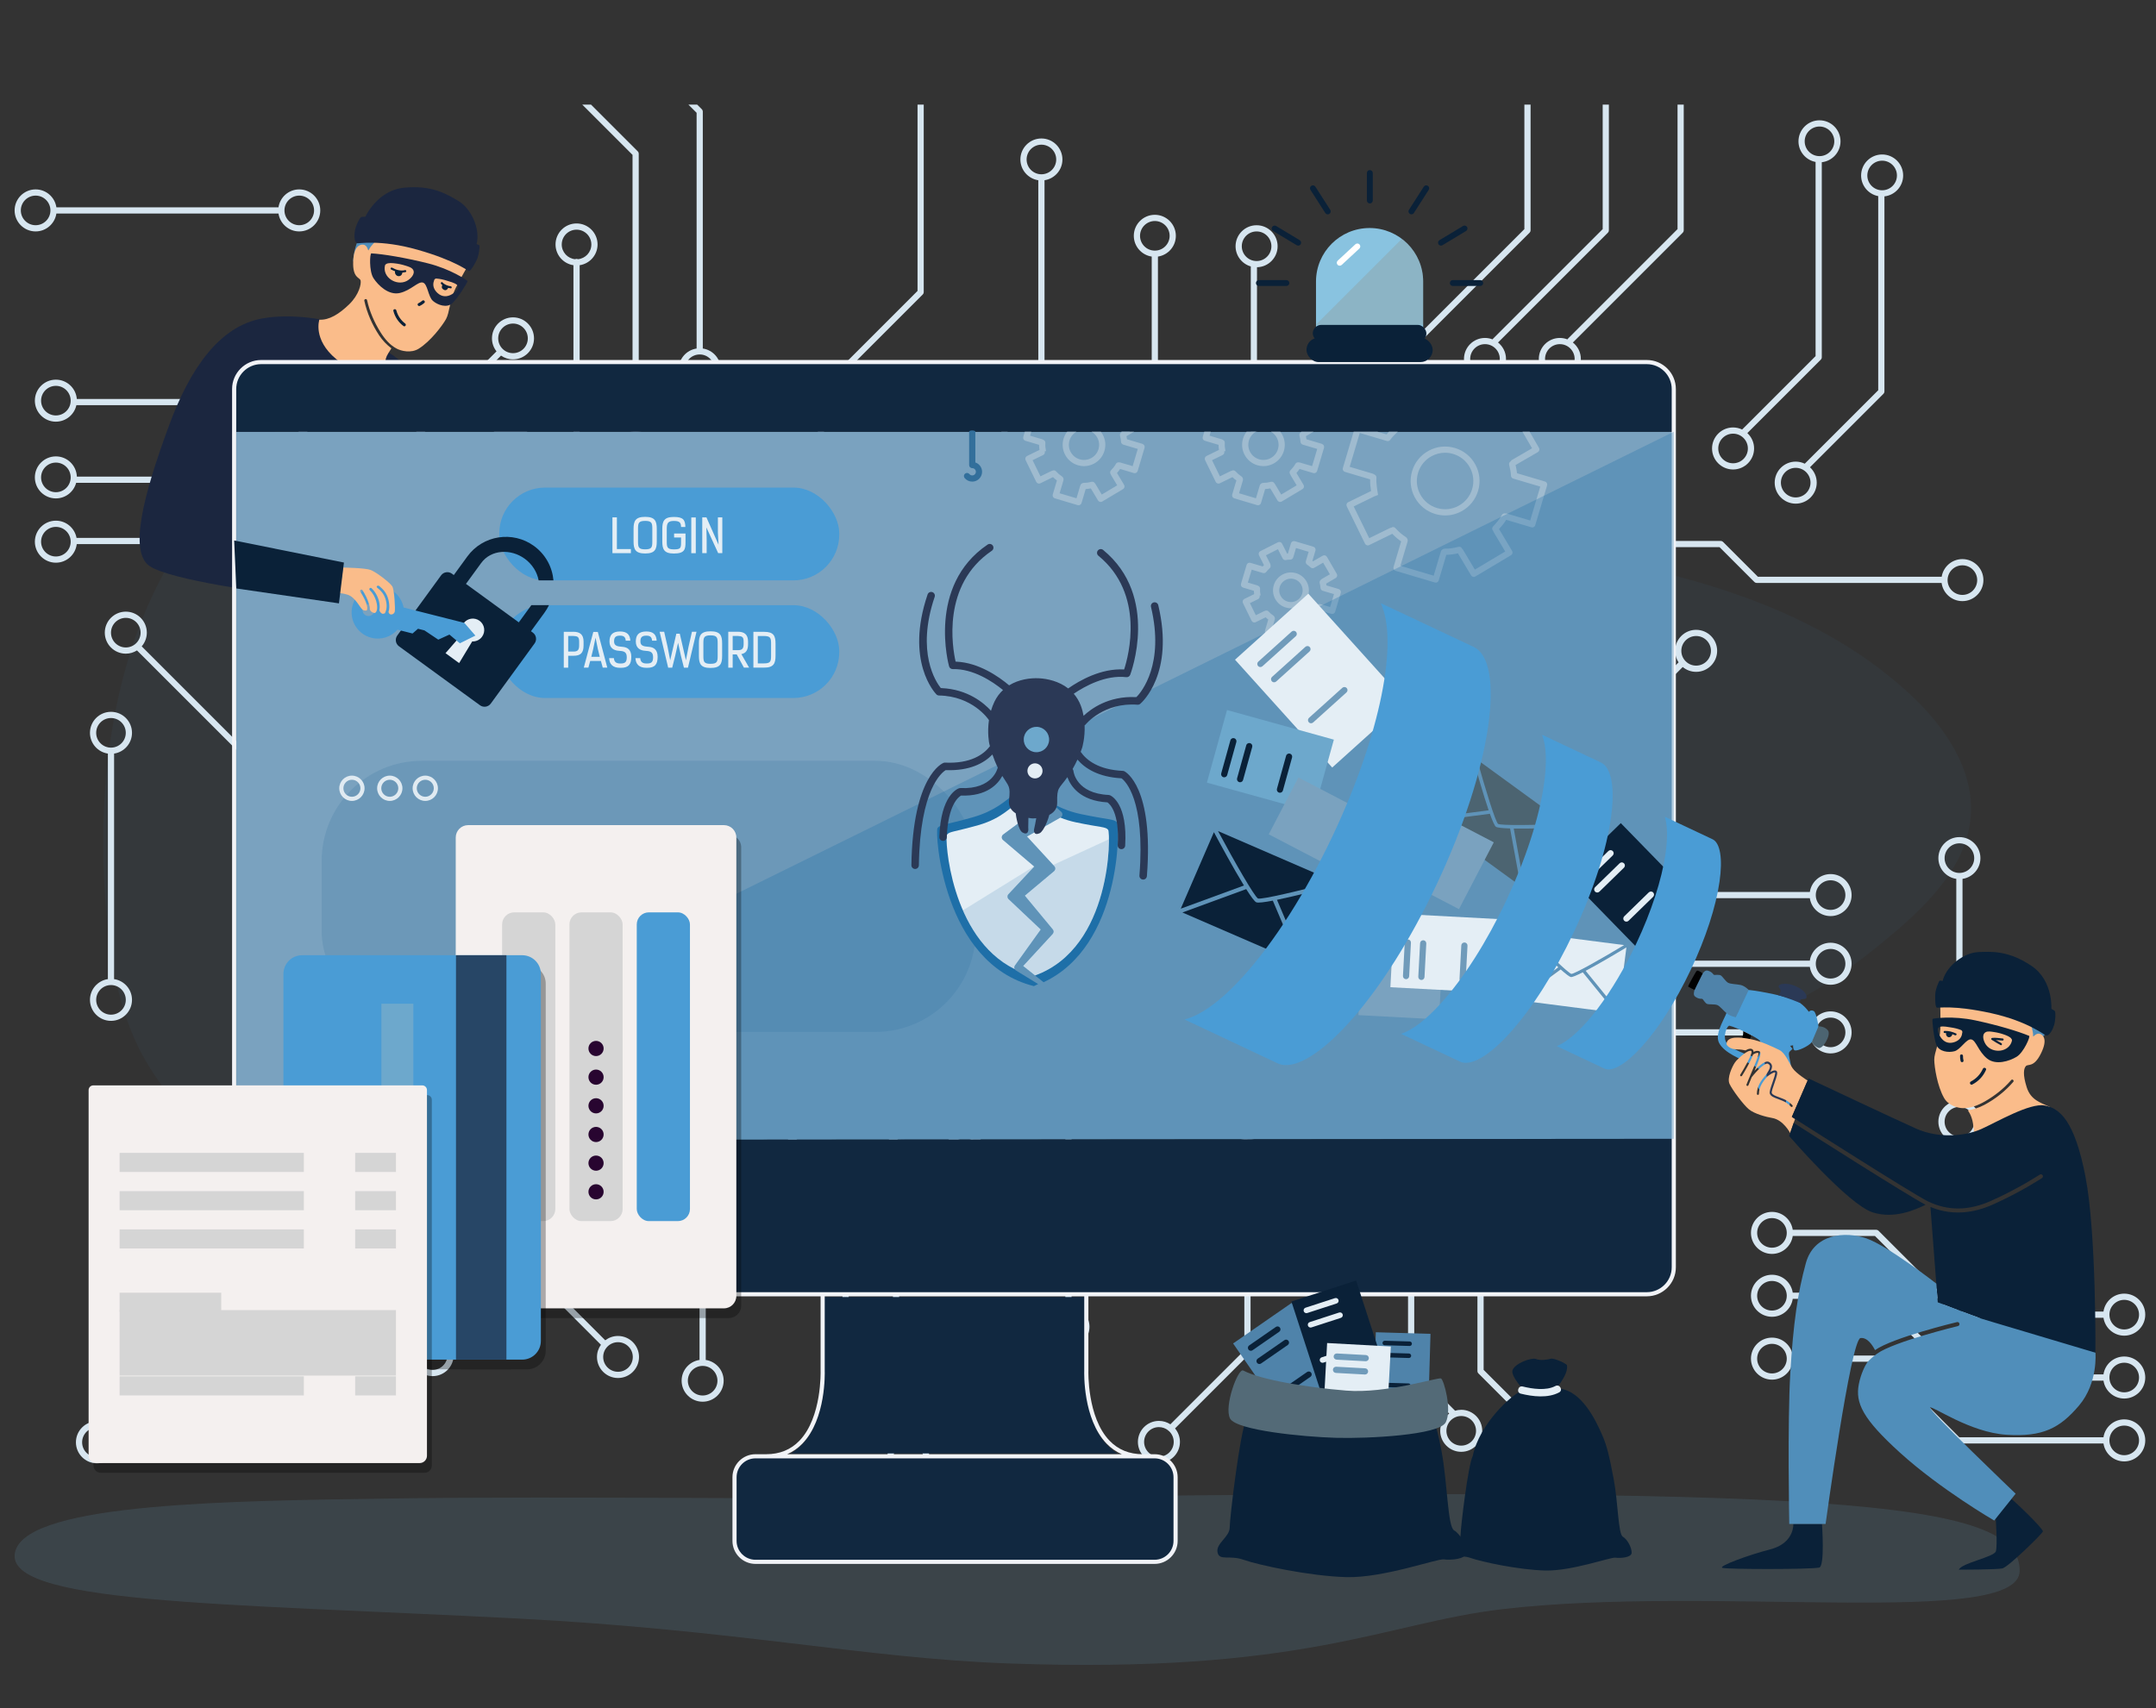<?xml version="1.0" encoding="UTF-8"?><svg xmlns="http://www.w3.org/2000/svg" viewBox="0 0 246.987 195.759"><rect x="0" y="0" width="246.987" height="195.759" fill="#333333" stroke="none"/><defs><style>.cls-1{opacity:.05;}.cls-1,.cls-2{fill:#4a9cd5;}.cls-3{fill:#fabc8a;}.cls-4{fill:#010101;}.cls-5{fill:#f4f0ef;}.cls-6{fill:#fff;}.cls-7{fill:#f1f3f7;}.cls-8{fill:#e4eef5;}.cls-9{fill:#977a5c;}.cls-10{fill:#9fbbcf;}.cls-11{fill:#89c3e0;}.cls-12{fill:#326f9b;}.cls-13{fill:#d7e6f0;}.cls-14{fill:#e0eaf1;}.cls-15{fill:#d5d5d5;}.cls-16{fill:#112840;}.cls-17{fill:#1e6fa8;}.cls-18{fill:#0a2138;}.cls-19{fill:#1b263f;}.cls-20{fill:#6da8cc;}.cls-21{fill:#536a77;}.cls-22{fill:#2b3956;}.cls-23{fill:#709bba;}.cls-24{fill:#4c6471;}.cls-25{fill:#4f83aa;}.cls-26{fill:#274666;}.cls-27{fill:#280530;}.cls-28{fill:#7aa2bf;}.cls-29{fill:#508eba;}.cls-30{stroke:#d5d5d5;}.cls-30,.cls-31{fill:none;stroke-miterlimit:10;stroke-width:7.5px;}.cls-31{stroke:#000;}.cls-32{isolation:isolate;}.cls-33{opacity:.15;}.cls-33,.cls-34,.cls-35{mix-blend-mode:multiply;}.cls-34{opacity:.3;}.cls-35{opacity:.2;}</style></defs><g class="cls-32"><g id="Layer_3"><path class="cls-1" d="m76.723,45.554c-16.423-2.892-34.818-2.47-47.858,7.923-14.493,11.551-18.27,32.198-16.725,50.666.461,5.507,1.332,11.089,3.804,16.032,3.427,6.854,9.723,11.958,16.66,15.215s14.532,4.832,22.093,6.081c22.672,3.744,47.645,4.314,66.722-8.496,4.823-3.238,9.136-7.259,14.279-9.961,20.078-10.548,45.917,1.736,66.912-6.843,5.334-2.18,10.062-5.617,14.449-9.352,4.148-3.532,8.3-7.875,8.709-13.308.409-5.433-3.089-10.408-7.1-14.095-11.417-10.495-27.371-14.292-42.709-16.577-16.304-2.428-32.607-6.849-49.007-8.132-17.153-1.342-33.355-6.183-50.226-9.153Z"/><g><path class="cls-13" d="m75.279,66.068c1.327,0,2.407-1.08,2.407-2.408s-1.08-2.408-2.407-2.408c-.571,0-1.095.201-1.508.534l-7.367-7.367v-24.029c1.159-.173,2.052-1.172,2.052-2.378,0-1.327-1.08-2.407-2.408-2.407s-2.407,1.08-2.407,2.407c0,1.206.893,2.205,2.052,2.378v24.176c0,.094.037.185.104.251l7.491,7.491c-.262.386-.416.851-.416,1.351,0,1.327,1.08,2.408,2.408,2.408Zm-10.927-38.055c0-.935.761-1.696,1.696-1.696s1.696.761,1.696,1.696c0,.882-.677,1.609-1.539,1.689-.048-.024-.101-.038-.158-.038s-.11.015-.158.038c-.862-.08-1.539-.806-1.539-1.689Zm10.927,33.951c.935,0,1.696.761,1.696,1.697s-.761,1.696-1.696,1.696-1.696-.761-1.696-1.696.761-1.697,1.696-1.697Z"/><path class="cls-13" d="m73.173,44.712v-27.112c0-.094-.037-.185-.104-.251l-5.362-5.362h-1.005l5.76,5.76v26.965c-1.159.173-2.052,1.172-2.052,2.378,0,1.327,1.08,2.407,2.408,2.407s2.408-1.08,2.408-2.407c0-1.206-.893-2.206-2.052-2.378Zm-.355,4.075c-.935,0-1.696-.761-1.696-1.696s.761-1.697,1.696-1.697,1.697.761,1.697,1.697-.761,1.696-1.697,1.696Z"/><path class="cls-13" d="m126.977,77.05c1.327,0,2.407-1.08,2.407-2.408,0-1.206-.893-2.206-2.052-2.378v-20.738l5.215-5.215c.067-.067.104-.157.104-.251v-16.66c1.159-.173,2.052-1.172,2.052-2.378,0-1.327-1.08-2.408-2.408-2.408s-2.408,1.08-2.408,2.408c0,1.206.893,2.205,2.052,2.378v16.512l-5.215,5.215c-.067.067-.104.157-.104.251v20.885c-1.159.173-2.052,1.172-2.052,2.378,0,1.327,1.08,2.408,2.408,2.408Zm3.622-50.028c0-.935.761-1.696,1.696-1.696s1.696.761,1.696,1.696-.761,1.696-1.696,1.696-1.696-.761-1.696-1.696Zm-3.622,45.924c.935,0,1.696.761,1.696,1.697s-.761,1.696-1.696,1.696-1.696-.761-1.696-1.696.761-1.697,1.696-1.697Z"/><path class="cls-13" d="m209.709,100.156c-1.206,0-2.205.893-2.378,2.052h-27.877l-11.963-11.963c-.067-.067-.157-.104-.251-.104h-20.442l-14.022-14.022c.223-.365.355-.793.355-1.251,0-1.327-1.08-2.408-2.408-2.408s-2.408,1.08-2.408,2.408,1.08,2.408,2.408,2.408c.612,0,1.17-.232,1.595-.609l14.081,14.081c.067.067.157.104.251.104h20.442l11.963,11.963c.067.067.157.104.251.104h28.024c.173,1.159,1.172,2.052,2.378,2.052,1.327,0,2.408-1.08,2.408-2.407s-1.08-2.408-2.408-2.408Zm-78.986-23.592c-.935,0-1.696-.761-1.696-1.696s.761-1.696,1.696-1.696,1.697.761,1.697,1.696-.761,1.696-1.697,1.696Zm78.986,27.696c-.935,0-1.696-.761-1.696-1.696s.761-1.696,1.696-1.696,1.696.761,1.696,1.696-.761,1.696-1.696,1.696Z"/><path class="cls-13" d="m115.074,74.207c1.328,0,2.408-1.08,2.408-2.408,0-1.206-.893-2.205-2.052-2.378v-20.359l4.124-4.124c.067-.067.104-.157.104-.251v-24.034c1.159-.173,2.052-1.172,2.052-2.378,0-1.327-1.08-2.408-2.408-2.408s-2.408,1.08-2.408,2.408c0,1.206.893,2.205,2.052,2.378v23.886l-4.124,4.124c-.067.067-.104.157-.104.251v20.506c-1.159.173-2.052,1.172-2.052,2.378,0,1.327,1.08,2.408,2.407,2.408Zm2.532-55.932c0-.935.761-1.696,1.696-1.696s1.696.761,1.696,1.696-.761,1.696-1.696,1.696-1.696-.761-1.696-1.696Zm-2.532,51.828c.936,0,1.697.761,1.697,1.696s-.761,1.696-1.697,1.696-1.696-.761-1.696-1.696.761-1.696,1.696-1.696Z"/><path class="cls-13" d="m105.111,11.987v21.349l-11.319,11.319c-.067.067-.104.157-.104.251v23.511l-14.195,14.195c-.293-.127-.615-.198-.954-.198-1.327,0-2.408,1.08-2.408,2.407s1.08,2.408,2.408,2.408,2.407-1.08,2.407-2.408c0-.727-.326-1.379-.837-1.821l14.185-14.185c.067-.067.104-.157.104-.251v-23.511l11.319-11.319c.067-.067.104-.157.104-.251V11.987h-.711Zm-24.875,72.834c0,.935-.761,1.696-1.696,1.696s-1.696-.761-1.696-1.696.761-1.696,1.696-1.696,1.696.761,1.696,1.696Z"/><path class="cls-13" d="m109.834,158.795c-.662,0-1.263.269-1.698.703l-5.134-5.134v-23.497c0-.094-.037-.185-.104-.251l-13.979-13.979c.345-.417.553-.951.553-1.534,0-1.327-1.08-2.408-2.408-2.408s-2.408,1.08-2.408,2.408,1.08,2.408,2.408,2.408c.489,0,.944-.147,1.324-.399l13.903,13.903v23.497c0,.094.037.185.104.251l5.313,5.313c-.179.337-.281.72-.281,1.127,0,1.327,1.08,2.408,2.407,2.408s2.408-1.08,2.408-2.408-1.08-2.408-2.408-2.408Zm-24.466-43.692c0-.935.761-1.696,1.696-1.696s1.697.761,1.697,1.696-.761,1.696-1.697,1.696-1.696-.761-1.696-1.696Zm24.466,47.796c-.935,0-1.696-.761-1.696-1.696s.761-1.696,1.696-1.696,1.697.761,1.697,1.696-.761,1.696-1.697,1.696Z"/><path class="cls-13" d="m143.287,30.527v22.82c0,.094.037.185.104.251l4.62,4.62v21.088c-1.159.173-2.052,1.172-2.052,2.378,0,1.327,1.08,2.408,2.408,2.408s2.407-1.08,2.407-2.408c0-1.206-.893-2.205-2.052-2.378v-21.235c0-.094-.037-.185-.104-.251l-4.62-4.62v-22.579c1.306-.025,2.362-1.093,2.362-2.405,0-1.327-1.08-2.407-2.408-2.407s-2.408,1.08-2.408,2.407c0,1.097.738,2.022,1.742,2.312Zm6.776,51.157c0,.935-.761,1.696-1.696,1.696s-1.696-.761-1.696-1.696.761-1.696,1.696-1.696,1.696.761,1.696,1.696Zm-6.11-55.165c.935,0,1.696.761,1.696,1.696s-.761,1.696-1.696,1.696-1.696-.761-1.696-1.696.761-1.696,1.696-1.696Z"/><path class="cls-13" d="m174.63,11.987v14.266l-12.575,12.575c-.018.018-.027.04-.04.06-.27-.104-.561-.164-.867-.164-1.327,0-2.408,1.08-2.408,2.408s1.08,2.407,2.408,2.407,2.408-1.08,2.408-2.407c0-.763-.358-1.444-.914-1.885l12.595-12.595c.067-.067.104-.157.104-.251v-14.413h-.711Zm-11.785,29.144c0,.935-.761,1.696-1.697,1.696s-1.696-.761-1.696-1.696.761-1.697,1.696-1.697,1.697.761,1.697,1.697Z"/><path class="cls-13" d="m6.402,64.477c1.234,0,2.252-.933,2.39-2.13h22.391l4.658,4.658c.067.067.157.104.251.104h10.72c.094,0,.185-.037.251-.104l10.329-10.329c.39.273.864.434,1.375.434,1.327,0,2.408-1.08,2.408-2.408s-1.08-2.407-2.408-2.407-2.408,1.08-2.408,2.407c0,.56.194,1.075.516,1.484l-10.212,10.212h-10.425l-4.658-4.658c-.067-.067-.157-.104-.251-.104H8.769c-.205-1.121-1.187-1.974-2.366-1.974-1.327,0-2.408,1.08-2.408,2.407s1.08,2.408,2.408,2.408Zm52.367-11.471c.935,0,1.696.761,1.696,1.696s-.761,1.696-1.696,1.696-1.696-.761-1.696-1.696.761-1.696,1.696-1.696Zm-52.367,7.367c.935,0,1.696.761,1.696,1.696s-.761,1.696-1.696,1.696-1.696-.761-1.696-1.696.761-1.696,1.696-1.696Z"/><path class="cls-13" d="m6.402,57.11c1.113,0,2.05-.76,2.324-1.788h22.458l4.658,4.658c.067.067.157.104.251.104h10.72c.094,0,.185-.037.251-.104l10.338-10.338c.389.269.859.428,1.367.428,1.327,0,2.408-1.08,2.408-2.408s-1.08-2.408-2.408-2.408-2.408,1.08-2.408,2.408c0,.564.196,1.082.522,1.493l-10.218,10.218h-10.425l-4.658-4.658c-.067-.067-.157-.104-.251-.104H8.805c-.049-1.285-1.106-2.316-2.403-2.316-1.327,0-2.408,1.08-2.408,2.407s1.08,2.408,2.408,2.408Zm52.367-11.145c.935,0,1.696.761,1.696,1.697s-.761,1.696-1.696,1.696-1.696-.761-1.696-1.696.761-1.697,1.696-1.697Zm-52.367,7.041c.935,0,1.696.761,1.696,1.696s-.761,1.696-1.696,1.696-1.696-.761-1.696-1.696.761-1.696,1.696-1.696Z"/><path class="cls-13" d="m6.402,48.317c1.15,0,2.114-.812,2.35-1.892h22.431l4.658,4.658c.067.067.157.104.251.104h10.72c.094,0,.185-.037.251-.104l10.335-10.335c.389.271.861.431,1.37.431,1.327,0,2.408-1.08,2.408-2.407s-1.08-2.408-2.408-2.408-2.408,1.08-2.408,2.408c0,.562.195,1.079.519,1.489l-10.215,10.216h-10.425l-4.658-4.658c-.067-.067-.157-.104-.251-.104H8.8c-.1-1.236-1.136-2.212-2.398-2.212-1.327,0-2.408,1.08-2.408,2.408s1.08,2.408,2.408,2.408Zm52.367-11.242c.935,0,1.696.761,1.696,1.697s-.761,1.696-1.696,1.696-1.696-.761-1.696-1.696.761-1.697,1.696-1.697Zm-52.367,7.138c.935,0,1.696.761,1.696,1.696s-.761,1.696-1.696,1.696-1.696-.761-1.696-1.696.761-1.696,1.696-1.696Z"/><path class="cls-13" d="m80.512,39.934V12.778c0-.094-.037-.185-.104-.251l-.54-.54h-1.005l.938.938v27.009c-1.159.173-2.052,1.172-2.052,2.378,0,1.327,1.08,2.408,2.408,2.408s2.408-1.08,2.408-2.408c0-1.206-.893-2.205-2.052-2.378Zm-.355,4.075c-.935,0-1.696-.761-1.696-1.696s.761-1.696,1.696-1.696,1.697.761,1.697,1.696-.761,1.696-1.697,1.696Z"/><path class="cls-13" d="m73.817,124.487v-25.353c0-.094-.037-.185-.104-.251l-8.663-8.664c.507-.442.829-1.09.829-1.813,0-1.327-1.08-2.408-2.408-2.408s-2.408,1.08-2.408,2.408,1.08,2.408,2.408,2.408c.343,0,.669-.073.964-.203l8.671,8.671v25.206c-1.159.173-2.052,1.172-2.052,2.378,0,1.327,1.08,2.408,2.408,2.408s2.408-1.08,2.408-2.408c0-1.206-.893-2.205-2.052-2.378Zm-12.043-36.081c0-.935.761-1.696,1.697-1.696s1.696.761,1.696,1.696c0,.584-.297,1.101-.748,1.406-.069.013-.135.039-.189.092-.007.007-.01.017-.016.025-.225.11-.477.174-.744.174-.935,0-1.697-.761-1.697-1.697Zm11.687,40.156c-.935,0-1.696-.761-1.696-1.696s.761-1.696,1.696-1.696,1.696.761,1.696,1.696-.761,1.696-1.696,1.696Z"/><path class="cls-13" d="m31.484,90.173h11.519c.173,1.159,1.172,2.052,2.378,2.052,1.327,0,2.408-1.08,2.408-2.408s-1.08-2.408-2.408-2.408c-1.206,0-2.205.893-2.378,2.052h-11.372l-15.398-15.398c.364-.422.587-.97.587-1.57,0-1.327-1.08-2.407-2.407-2.407s-2.408,1.08-2.408,2.407,1.08,2.408,2.408,2.408c.471,0,.909-.138,1.28-.372l15.54,15.54c.067.067.157.104.251.104Zm-18.769-17.679c0-.935.761-1.696,1.697-1.696s1.696.761,1.696,1.696-.761,1.696-1.696,1.696-1.697-.761-1.697-1.696Zm32.666,15.627c.935,0,1.696.761,1.696,1.696s-.761,1.697-1.696,1.697-1.696-.761-1.696-1.697.761-1.696,1.696-1.696Z"/><path class="cls-13" d="m49.563,152.869c-1.206,0-2.205.893-2.378,2.052h-25.353c-.094,0-.185.037-.251.104l-8.664,8.663c-.442-.507-1.09-.829-1.813-.829-1.327,0-2.407,1.08-2.407,2.408s1.08,2.408,2.407,2.408,2.408-1.08,2.408-2.408c0-.343-.073-.669-.203-.964l8.671-8.671h25.206c.173,1.159,1.172,2.052,2.378,2.052,1.327,0,2.407-1.08,2.407-2.408s-1.08-2.407-2.407-2.407Zm-38.459,14.095c-.935,0-1.696-.761-1.696-1.696s.761-1.697,1.696-1.697c.584,0,1.101.297,1.406.748.013.069.039.135.092.188.007.007.017.01.025.016.11.225.174.477.174.744,0,.935-.761,1.696-1.696,1.696Zm38.459-9.991c-.935,0-1.696-.761-1.696-1.696s.761-1.696,1.696-1.696,1.696.761,1.696,1.696-.761,1.696-1.696,1.696Z"/><path class="cls-13" d="m181.667,132.033c-1.327,0-2.408,1.08-2.408,2.408,0,.509.16.981.431,1.37l-10.335,10.334c-.067.067-.104.157-.104.251v10.72c0,.094.037.185.104.251l4.669,4.669c-.579.44-.955,1.134-.955,1.915,0,1.327,1.08,2.407,2.408,2.407s2.408-1.08,2.408-2.407-1.08-2.408-2.408-2.408c-.286,0-.56.053-.815.145-.013-.021-.023-.044-.041-.062l-4.659-4.658v-10.425l10.216-10.215c.41.324.927.52,1.489.52,1.327,0,2.408-1.08,2.408-2.408s-1.08-2.408-2.408-2.408Zm-4.493,31.919c0,.935-.761,1.696-1.697,1.696s-1.696-.761-1.696-1.696.761-1.696,1.696-1.696,1.697.761,1.697,1.696Zm4.493-27.815c-.935,0-1.696-.761-1.696-1.696s.761-1.696,1.696-1.696,1.696.761,1.696,1.696-.761,1.696-1.696,1.696Z"/><path class="cls-13" d="m159.081,161.545c-.145,0-.286.015-.424.04l-4.615-4.615v-10.425l10.212-10.211c.409.322.924.516,1.484.516,1.328,0,2.408-1.08,2.408-2.408s-1.08-2.408-2.408-2.408-2.407,1.08-2.407,2.408c0,.511.162.985.434,1.375l-10.329,10.329c-.067.067-.104.157-.104.251v10.72c0,.094.037.185.104.251l4.48,4.48c-.739.411-1.241,1.2-1.241,2.104,0,1.327,1.08,2.407,2.408,2.407s2.408-1.08,2.408-2.407-1.08-2.408-2.408-2.408Zm6.656-28.801c.936,0,1.697.761,1.697,1.696s-.761,1.696-1.697,1.696-1.696-.761-1.696-1.696.761-1.696,1.696-1.696Zm-6.656,32.904c-.935,0-1.696-.761-1.696-1.696s.761-1.696,1.696-1.696,1.696.761,1.696,1.696-.761,1.696-1.696,1.696Z"/><path class="cls-13" d="m167.395,161.545c-.246,0-.484.037-.708.106-.006-.007-.009-.017-.016-.024l-4.658-4.658v-10.425l10.218-10.218c.411.326.929.522,1.493.522,1.327,0,2.408-1.08,2.408-2.408s-1.08-2.408-2.408-2.408-2.408,1.08-2.408,2.408c0,.507.159.978.428,1.367l-10.338,10.338c-.067.067-.104.157-.104.251v10.72c0,.094.037.185.104.251l4.612,4.612c-.622.436-1.031,1.157-1.031,1.972,0,1.327,1.08,2.407,2.407,2.407s2.408-1.08,2.408-2.407-1.08-2.408-2.408-2.408Zm6.33-28.801c.935,0,1.696.761,1.696,1.696s-.761,1.696-1.696,1.696-1.696-.761-1.696-1.696.761-1.696,1.696-1.696Zm-6.33,32.904c-.935,0-1.696-.761-1.696-1.696s.761-1.696,1.696-1.696,1.697.761,1.697,1.696-.761,1.696-1.697,1.696Z"/><path class="cls-13" d="m104.055,164.573c-.662,0-1.263.269-1.698.703l-5.134-5.134v-23.497c0-.094-.037-.185-.104-.251l-13.979-13.979c.345-.417.553-.951.553-1.534,0-1.328-1.08-2.408-2.408-2.408s-2.408,1.08-2.408,2.408,1.08,2.407,2.408,2.407c.489,0,.944-.147,1.324-.399l13.903,13.903v23.497c0,.094.037.185.104.251l5.313,5.313c-.179.337-.281.72-.281,1.127,0,1.327,1.08,2.408,2.408,2.408s2.407-1.08,2.407-2.408-1.08-2.407-2.407-2.407Zm-24.466-43.692c0-.936.761-1.697,1.697-1.697s1.696.761,1.696,1.697-.761,1.696-1.696,1.696-1.697-.761-1.697-1.696Zm24.466,47.796c-.935,0-1.696-.761-1.696-1.696s.761-1.696,1.696-1.696,1.696.761,1.696,1.696-.761,1.696-1.696,1.696Z"/><path class="cls-13" d="m128.37,118.489c.379.249.832.395,1.318.395,1.327,0,2.408-1.08,2.408-2.408s-1.08-2.408-2.408-2.408-2.408,1.08-2.408,2.408c0,.585.21,1.121.558,1.539l-5.688,5.688c-.067.067-.104.157-.104.251v25.696c-1.159.173-2.052,1.172-2.052,2.378,0,1.327,1.08,2.407,2.407,2.407s2.408-1.08,2.408-2.407c0-1.206-.893-2.205-2.052-2.378v-25.549l5.613-5.613Zm1.318-3.709c.935,0,1.696.761,1.696,1.696s-.761,1.696-1.696,1.696-1.696-.761-1.696-1.696.761-1.696,1.696-1.696Zm-5.59,37.249c0,.935-.761,1.696-1.697,1.696s-1.696-.761-1.696-1.696.761-1.696,1.696-1.696,1.697.761,1.697,1.696Z"/><path class="cls-13" d="m142.904,125.826c-1.327,0-2.407,1.08-2.407,2.408,0,1.206.893,2.205,2.052,2.378v24.119l-8.474,8.474c-.378-.246-.827-.391-1.311-.391-1.327,0-2.408,1.08-2.408,2.408s1.08,2.408,2.408,2.408,2.408-1.08,2.408-2.408c0-.588-.212-1.126-.563-1.544l8.548-8.548c.067-.067.104-.157.104-.251v-24.266c1.159-.173,2.052-1.172,2.052-2.378,0-1.327-1.08-2.408-2.408-2.408Zm-10.141,41.092c-.935,0-1.696-.761-1.696-1.696s.761-1.696,1.696-1.696c.398,0,.764.139,1.054.369.01.014.016.03.028.042.025.025.055.04.085.056.326.309.53.745.53,1.229,0,.935-.761,1.696-1.696,1.696Zm10.141-36.988c-.935,0-1.696-.761-1.696-1.696s.761-1.696,1.696-1.696,1.696.761,1.696,1.696-.761,1.696-1.696,1.696Z"/><path class="cls-13" d="m130.723,80.328c-1.327,0-2.408,1.08-2.408,2.408s1.08,2.408,2.408,2.408c.612,0,1.17-.232,1.595-.609l14.081,14.081c.067.067.157.104.251.104h20.442l11.963,11.963c.067.067.157.104.251.104h28.024c.173,1.159,1.172,2.052,2.378,2.052,1.327,0,2.408-1.08,2.408-2.408s-1.08-2.408-2.408-2.408c-1.206,0-2.205.893-2.378,2.052h-27.877l-11.963-11.963c-.067-.067-.157-.104-.251-.104h-20.442l-14.022-14.022c.223-.365.355-.793.355-1.251,0-1.327-1.08-2.408-2.408-2.408Zm78.986,28.406c.935,0,1.696.761,1.696,1.697s-.761,1.696-1.696,1.696-1.696-.761-1.696-1.696.761-1.697,1.696-1.697Zm-78.986-24.302c-.935,0-1.696-.761-1.696-1.697s.761-1.696,1.696-1.696,1.697.761,1.697,1.696-.761,1.697-1.697,1.697Z"/><path class="cls-13" d="m179.056,118.55c.067.067.157.104.251.104h28.024c.173,1.159,1.172,2.052,2.378,2.052,1.327,0,2.408-1.08,2.408-2.408s-1.08-2.408-2.408-2.408c-1.206,0-2.205.893-2.378,2.052h-27.877l-11.963-11.963c-.067-.067-.157-.104-.251-.104h-20.442l-14.022-14.022c.223-.365.355-.793.355-1.251,0-1.327-1.08-2.408-2.408-2.408s-2.408,1.08-2.408,2.408,1.08,2.408,2.408,2.408c.612,0,1.17-.232,1.595-.609l14.081,14.081c.067.067.157.104.251.104h20.442l11.963,11.963Zm30.653-1.948c.935,0,1.696.761,1.696,1.696s-.761,1.696-1.696,1.696-1.696-.761-1.696-1.696.761-1.696,1.696-1.696Zm-78.986-24.302c-.935,0-1.696-.761-1.696-1.697s.761-1.696,1.696-1.696,1.697.761,1.697,1.696-.761,1.697-1.697,1.697Z"/><path class="cls-13" d="m164.714,81.533c-.173-1.159-1.172-2.052-2.378-2.052-1.327,0-2.408,1.08-2.408,2.408s1.08,2.408,2.408,2.408c1.206,0,2.205-.893,2.378-2.052h22.093c.094,0,.185-.037.251-.104l5.712-5.712c.417.346.952.555,1.535.555,1.328,0,2.408-1.08,2.408-2.408s-1.08-2.408-2.408-2.408-2.407,1.08-2.407,2.408c0,.488.147.942.398,1.322l-5.636,5.636h-21.946Zm-2.378,2.052c-.935,0-1.696-.761-1.696-1.697s.761-1.696,1.696-1.696,1.696.761,1.696,1.696-.761,1.697-1.696,1.697Zm31.97-10.707c.936,0,1.697.761,1.697,1.696s-.761,1.697-1.697,1.697-1.696-.761-1.696-1.697.761-1.696,1.696-1.696Z"/><path class="cls-13" d="m201.383,66.088l-3.999-3.999c-.067-.067-.157-.104-.251-.104h-11.982c-.094,0-.185.037-.251.104l-10.128,10.128c-.355-.206-.766-.327-1.206-.327-1.327,0-2.408,1.08-2.408,2.407s1.08,2.408,2.408,2.408,2.408-1.08,2.408-2.408c0-.631-.246-1.204-.644-1.633l9.969-9.969h11.687l3.999,3.999c.067.067.157.104.251.104h21.188c.16,1.174,1.166,2.082,2.383,2.082,1.327,0,2.408-1.08,2.408-2.408s-1.08-2.407-2.408-2.407c-1.196,0-2.188.878-2.374,2.022h-21.049Zm-27.817,9.906c-.935,0-1.696-.761-1.696-1.697s.761-1.696,1.696-1.696,1.696.761,1.696,1.696-.761,1.697-1.696,1.697Zm51.241-11.217c.935,0,1.696.761,1.696,1.696s-.761,1.696-1.696,1.696-1.696-.761-1.696-1.696.761-1.696,1.696-1.696Z"/><path class="cls-13" d="m183.6,11.987v14.266l-12.575,12.575c-.018.018-.027.04-.04.06-.269-.104-.561-.164-.867-.164-1.327,0-2.408,1.08-2.408,2.408s1.08,2.407,2.408,2.407,2.407-1.08,2.407-2.407c0-.763-.358-1.443-.914-1.885l12.595-12.595c.067-.067.104-.157.104-.251v-14.413h-.711Zm-11.786,29.144c0,.935-.761,1.696-1.696,1.696s-1.696-.761-1.696-1.696.761-1.697,1.696-1.697,1.696.761,1.696,1.697Z"/><path class="cls-13" d="m198.537,53.796c1.327,0,2.408-1.08,2.408-2.408,0-.696-.299-1.322-.773-1.762l8.424-8.424c.067-.067.104-.157.104-.251v-22.364c1.204-.131,2.145-1.154,2.145-2.393,0-1.327-1.08-2.408-2.407-2.408s-2.408,1.08-2.408,2.408c0,1.174.845,2.153,1.959,2.364v22.245l-8.415,8.415c-.315-.151-.665-.238-1.037-.238-1.328,0-2.408,1.08-2.408,2.408s1.08,2.408,2.408,2.408Zm8.204-37.602c0-.935.761-1.696,1.696-1.696s1.696.761,1.696,1.696-.761,1.696-1.696,1.696-1.696-.761-1.696-1.696Zm-8.204,33.498c.935,0,1.696.761,1.696,1.697s-.761,1.696-1.696,1.696-1.697-.761-1.697-1.696.761-1.697,1.697-1.697Z"/><path class="cls-13" d="m192.175,11.987v14.266l-12.575,12.575c-.018.018-.027.04-.04.06-.269-.104-.561-.164-.867-.164-1.327,0-2.408,1.08-2.408,2.408s1.08,2.407,2.408,2.407,2.407-1.08,2.407-2.407c0-.763-.358-1.443-.914-1.885l12.595-12.595c.067-.067.104-.157.104-.251v-14.413h-.711Zm-11.786,29.144c0,.935-.761,1.696-1.696,1.696s-1.696-.761-1.696-1.696.761-1.697,1.696-1.697,1.696.761,1.696,1.697Z"/><path class="cls-13" d="m13.07,86.35c1.159-.173,2.052-1.172,2.052-2.378,0-1.327-1.08-2.408-2.408-2.408s-2.407,1.08-2.407,2.408c0,1.206.893,2.205,2.052,2.378v25.77c0,.024.003.048.007.07-1.163.17-2.059,1.171-2.059,2.379,0,1.327,1.08,2.407,2.407,2.407s2.408-1.08,2.408-2.407c0-1.209-.897-2.21-2.059-2.379.005-.023.007-.046.007-.07v-25.77Zm-2.052-2.378c0-.935.761-1.697,1.696-1.697s1.696.761,1.696,1.697-.761,1.696-1.696,1.696-1.696-.761-1.696-1.696Zm3.393,30.599c0,.935-.761,1.696-1.696,1.696s-1.696-.761-1.696-1.696.761-1.697,1.696-1.697,1.696.761,1.696,1.697Z"/><path class="cls-13" d="m4.082,26.518c1.206,0,2.205-.893,2.378-2.052h25.444c.173,1.159,1.172,2.052,2.378,2.052,1.327,0,2.407-1.08,2.407-2.408s-1.08-2.408-2.407-2.408c-1.206,0-2.205.893-2.378,2.052H6.46c-.173-1.159-1.172-2.052-2.378-2.052-1.327,0-2.408,1.08-2.408,2.408s1.08,2.408,2.408,2.408Zm30.201-4.104c.935,0,1.696.761,1.696,1.696s-.761,1.696-1.696,1.696-1.696-.761-1.696-1.696.761-1.696,1.696-1.696Zm-30.201,0c.935,0,1.696.761,1.696,1.696s-.761,1.696-1.696,1.696-1.696-.761-1.696-1.696.761-1.696,1.696-1.696Z"/><path class="cls-13" d="m226.873,98.329c0-1.327-1.08-2.408-2.408-2.408s-2.408,1.08-2.408,2.408c0,1.206.893,2.206,2.052,2.378v25.444c-1.159.173-2.052,1.172-2.052,2.378,0,1.327,1.08,2.407,2.408,2.407s2.408-1.08,2.408-2.407c0-1.206-.893-2.205-2.052-2.378v-25.444c1.159-.173,2.052-1.172,2.052-2.378Zm-4.104,0c0-.935.761-1.696,1.696-1.696s1.696.761,1.696,1.696-.761,1.697-1.696,1.697-1.696-.761-1.696-1.697Zm3.393,30.201c0,.935-.761,1.696-1.696,1.696s-1.696-.761-1.696-1.696.761-1.696,1.696-1.696,1.696.761,1.696,1.696Z"/><path class="cls-13" d="m70.796,153.083c-.549,0-1.054.187-1.46.497l-6.191-6.191v-9.088c0-.094-.037-.185-.104-.251l-5.369-5.369c.263-.386.417-.852.417-1.353,0-1.327-1.08-2.408-2.408-2.408s-2.408,1.08-2.408,2.408,1.08,2.408,2.408,2.408c.57,0,1.094-.2,1.507-.533l5.246,5.246v9.088c0,.094.037.185.104.251l6.303,6.303c-.284.395-.453.877-.453,1.4,0,1.327,1.08,2.408,2.408,2.408s2.408-1.08,2.408-2.408-1.08-2.408-2.408-2.408Zm-16.811-21.755c0-.935.761-1.696,1.696-1.696s1.696.761,1.696,1.696c0,.394-.136.757-.363,1.045-.033.017-.065.034-.092.061-.037.037-.063.081-.08.127-.304.286-.712.463-1.161.463-.935,0-1.696-.761-1.696-1.697Zm16.811,25.859c-.935,0-1.696-.761-1.696-1.696s.761-1.696,1.696-1.696,1.697.761,1.697,1.696-.761,1.696-1.697,1.696Z"/><path class="cls-13" d="m243.347,162.64c-1.206,0-2.206.893-2.378,2.052h-16.512l-9.264-9.264c-.067-.067-.157-.104-.251-.104h-9.57c-.173-1.159-1.172-2.052-2.378-2.052-1.327,0-2.408,1.08-2.408,2.408s1.08,2.408,2.408,2.408c1.206,0,2.205-.893,2.378-2.052h9.423l9.264,9.264c.067.067.157.104.251.104h16.66c.173,1.159,1.172,2.052,2.378,2.052,1.327,0,2.408-1.08,2.408-2.407s-1.08-2.408-2.408-2.408Zm-40.355-5.264c-.935,0-1.696-.761-1.696-1.696s.761-1.696,1.696-1.696,1.696.761,1.696,1.696-.761,1.696-1.696,1.696Zm40.355,9.368c-.936,0-1.697-.761-1.697-1.696s.761-1.696,1.697-1.696,1.696.761,1.696,1.696-.761,1.696-1.696,1.696Z"/><path class="cls-13" d="m243.347,155.436c-1.206,0-2.206.893-2.378,2.052h-16.512l-9.264-9.264c-.067-.067-.157-.104-.251-.104h-9.57c-.173-1.159-1.172-2.052-2.378-2.052-1.327,0-2.408,1.08-2.408,2.408s1.08,2.408,2.408,2.408c1.206,0,2.205-.893,2.378-2.052h9.423l9.264,9.264c.067.067.157.104.251.104h16.66c.173,1.159,1.172,2.052,2.378,2.052,1.327,0,2.408-1.08,2.408-2.408s-1.08-2.408-2.408-2.408Zm-40.355-5.264c-.935,0-1.696-.761-1.696-1.696s.761-1.696,1.696-1.696,1.696.761,1.696,1.696-.761,1.696-1.696,1.696Zm40.355,9.368c-.936,0-1.697-.761-1.697-1.696s.761-1.696,1.697-1.696,1.696.761,1.696,1.696-.761,1.696-1.696,1.696Z"/><path class="cls-13" d="m243.347,148.232c-1.206,0-2.206.893-2.378,2.052h-16.512l-9.264-9.264c-.067-.067-.157-.104-.251-.104h-9.57c-.173-1.159-1.172-2.052-2.378-2.052-1.327,0-2.408,1.08-2.408,2.408s1.08,2.408,2.408,2.408c1.206,0,2.205-.893,2.378-2.052h9.423l9.264,9.264c.067.067.157.104.251.104h16.66c.173,1.159,1.172,2.052,2.378,2.052,1.327,0,2.408-1.08,2.408-2.408s-1.08-2.408-2.408-2.408Zm-40.355-5.264c-.935,0-1.696-.761-1.696-1.696s.761-1.696,1.696-1.696,1.696.761,1.696,1.696-.761,1.696-1.696,1.696Zm40.355,9.368c-.936,0-1.697-.761-1.697-1.696s.761-1.696,1.697-1.696,1.696.761,1.696,1.696-.761,1.696-1.696,1.696Z"/><path class="cls-13" d="m80.849,139.526c1.159-.173,2.052-1.172,2.052-2.378,0-1.327-1.08-2.408-2.408-2.408s-2.408,1.08-2.408,2.408c0,1.206.893,2.205,2.052,2.378v16.246c0,.02.003.038.006.057-1.162.17-2.058,1.171-2.058,2.379,0,1.327,1.08,2.408,2.408,2.408s2.408-1.08,2.408-2.408c0-1.208-.896-2.209-2.058-2.379.003-.019.006-.037.006-.057v-16.246Zm-2.052-2.378c0-.935.761-1.696,1.696-1.696s1.696.761,1.696,1.696-.761,1.696-1.696,1.696-1.696-.761-1.696-1.696Zm3.393,21.061c0,.935-.761,1.696-1.696,1.696s-1.696-.761-1.696-1.696.761-1.696,1.696-1.696,1.696.761,1.696,1.696Z"/><path class="cls-13" d="m99.415,89.924c1.159-.173,2.052-1.172,2.052-2.378,0-1.327-1.08-2.408-2.408-2.408s-2.408,1.08-2.408,2.408c0,1.206.893,2.206,2.052,2.378v16.246c0,.019.003.038.006.057-1.162.17-2.058,1.171-2.058,2.379,0,1.327,1.08,2.408,2.408,2.408s2.408-1.08,2.408-2.408c0-1.208-.896-2.209-2.058-2.379.003-.019.006-.037.006-.057v-16.246Zm-2.052-2.378c0-.935.761-1.696,1.696-1.696s1.697.761,1.697,1.696-.761,1.697-1.697,1.697-1.696-.761-1.696-1.697Zm3.393,21.061c0,.935-.761,1.696-1.697,1.696s-1.696-.761-1.696-1.696.761-1.696,1.696-1.696,1.697.761,1.697,1.696Z"/><path class="cls-13" d="m121.03,94.466c0-1.327-1.08-2.408-2.408-2.408s-2.408,1.08-2.408,2.408c0,1.206.893,2.205,2.052,2.378v9.558l-8.006,8.006c-.067.067-.104.157-.104.251v11.958c-1.159.173-2.052,1.172-2.052,2.378,0,1.327,1.08,2.408,2.407,2.408s2.408-1.08,2.408-2.408c0-1.206-.893-2.205-2.052-2.378v-11.811l8.006-8.006c.067-.067.104-.157.104-.251v-9.706c1.159-.173,2.052-1.172,2.052-2.378Zm-8.82,34.53c0,.935-.761,1.696-1.697,1.696s-1.696-.761-1.696-1.696.761-1.696,1.696-1.696,1.697.761,1.697,1.696Zm4.716-34.53c0-.935.761-1.697,1.696-1.697s1.696.761,1.696,1.697-.761,1.696-1.696,1.696-1.696-.761-1.696-1.696Z"/><path class="cls-13" d="m215.165,22.472v22.245l-8.415,8.416c-.315-.151-.665-.238-1.037-.238-1.327,0-2.408,1.08-2.408,2.408s1.08,2.408,2.408,2.408,2.408-1.08,2.408-2.408c0-.696-.299-1.322-.773-1.762l8.424-8.424c.067-.067.104-.157.104-.251v-22.364c1.204-.131,2.145-1.154,2.145-2.393,0-1.327-1.08-2.408-2.408-2.408s-2.408,1.08-2.408,2.408c0,1.174.845,2.153,1.959,2.364Zm-9.453,34.527c-.935,0-1.696-.761-1.696-1.696s.761-1.696,1.696-1.696,1.697.761,1.697,1.696-.761,1.696-1.697,1.696Zm9.901-38.587c.935,0,1.696.761,1.696,1.696s-.761,1.696-1.696,1.696-1.696-.761-1.696-1.696.761-1.696,1.696-1.696Z"/></g><path class="cls-19" d="m31.518,64.388v-15.939l18.517-.234c-.359-2.193-1.784-4.968-4.3-6.971-2.924-2.328-9.049-4.64-9.049-4.64,0,0-3.403-.7-6.629-.118-4.995.9-8.33,5.875-10.677,12.226-3.041,8.23-4.582,14.477-2.271,16.13,2.311,1.653,14.408,3.208,14.408,3.208v-3.663Z"/><g><path class="cls-29" d="m40.46,29.964s.017-1.004.412-2.096,2.008-.556,2.248-.457c.24.099-.9,1.25-.9,1.25l-1.761,1.302Z"/><path class="cls-3" d="m51.096,36.562c.411-.736.425-2.208,1.089-3.522s1.445-2.647,1.445-2.647c0,0-4.489-2.714-10.492-2.834,0,0-.59.486-.916,1.103-.08.15-.085-.555-.593-.623-.351-.047-1.095.096-1.168,1.926-.076,1.92.753,1.805.848,2.173.095.368-.162,1.619-1.302,2.728-1.14,1.109-2.289,1.829-3.421,1.766,0,0-.781,2.265,1.927,4.509,2.708,2.244,5.478.919,5.786.754,0,0-.429-.461.201-1.445.166-.259.27-.427.339-.536-.532-.411-1.008-.894-1.407-1.496-.791-1.194-1.386-2.555-1.695-3.954-.045-.203.268-.28.313-.077.285,1.294.822,2.529,1.522,3.652.506.81,1.089,1.493,1.87,1.907.514.273,1.638.558,2.522.011,1.362-.843,2.722-2.659,3.133-3.395Z"/><path class="cls-19" d="m40.872,27.869c.11.081,2.641-.485,6.988.756,4.347,1.241,5.685,2.406,5.864,2.423s.58-.639.873-1.234c.293-.595.389-1.659.309-1.714-.079-.056-4.711-2.055-6.609-2.621-1.897-.567-6.739-.735-6.931-.606-.192.129-.577.932-.689,1.464-.112.532-.131,1.294.193,1.532Z"/><path class="cls-19" d="m41.75,25.047s1.344-3.221,4.536-3.539,4.904.725,6.262,1.542c1.359.817,2.441,3.014,2.088,4.775s-12.886-2.778-12.886-2.778Z"/><path class="cls-19" d="m53.558,32.203c-.054-.093-1.942-1.383-4.566-2.035-2.624-.652-5.042-1.05-6.45-1.136-.18-.011-.281,2.033.246,2.846s1.73,1.994,3.017,1.693,2.077-1.341,2.635-1.194c.558.146.594,1.614,1.157,2.103.563.49,1.593.824,2.205.283.612-.541,1.809-2.467,1.755-2.56Zm-6.979.001c-1.176.59-2.788-.428-2.479-1.777.02-.088.07-.14.131-.164.224-.17.716-.116.982-.088.419.045.837.134,1.238.264.28.091.704.193.87.467.3.498-.337,1.094-.741,1.297Zm5.223,1.496c-.589.355-1.182.339-1.694-.137-.409-.38-.589-.883-.387-1.389.006-.098.062-.192.155-.233.036-.019.074-.026.113-.022.006 0.0.011-.001.018-0.0.401.031.788.117,1.171.24.354.114.851.229,1.147.46.484.379-.194.883-.522,1.081Z"/><path class="cls-18" d="m46.42,37.076c-.506-.382-.859-.907-1.019-1.518-.017-.063-.061-.109-.123-.125-.064-.017-.133-.001-.177.043-.039.039-.053.095-.038.152.186.708.575,1.29,1.157,1.73.008.006.015.011.023.015.079.044.163.011.208-.049.052-.069.059-.179-.031-.247Z"/><path class="cls-18" d="m48.543,34.418c-.058-.019-.119-.006-.166.036-.132.118-.277.213-.442.292-.096.046-.111.145-.076.219.017.035.044.066.079.085.044.024.099.03.156.003.185-.088.359-.204.517-.344.046-.041.065-.096.054-.153-.013-.062-.061-.116-.123-.136Z"/><path class="cls-18" d="m46.395,30.952c-.519.126-1.017-.028-1.472-.28-.134-.074-.253.131-.12.205.146.081.298.148.452.205-.052.244.095.501.343.554.112.024.23-.001.323-.067.124-.088.134-.198.179-.331.119-.014.238-.028.358-.057.148-.036.085-.265-.063-.229Z"/><path class="cls-18" d="m51.634,32.804c-.317-.037-.721-.193-.938-.439-.101-.115-.268.053-.168.168.042.048.09.091.142.132-.007.01-.014.021-.018.035-.026.098-.06.205-.017.303.038.086.129.157.21.201.206.112.375.012.479-.177.008-.015.008-.029.01-.044.102.027.203.046.3.057.151.018.15-.22,0-.237Z"/></g><g class="cls-33"><path class="cls-20" d="m110.119,171.662c-13.755.19-45.358-.251-65.338.045-18.195.27-41.158.483-42.988,5.915-2.074,6.159,23.285,6.073,57.409,7.829,25.192,1.297,39.769,4.551,56.297,5.154,33.864,1.236,43.128-4.642,56.614-6.221,23.958-2.804,59.257,2.251,59.255-4.401-.002-8.215-21.411-9.699-121.249-8.322Z"/></g><g><polygon class="cls-28" points="27.073 49.473 27.073 130.631 191.745 130.493 191.745 49.473 27.073 49.473"/><g><path class="cls-16" d="m191.708,49.473h.037v-5.17c0-1.552-1.259-2.814-2.814-2.814H29.887c-1.555,0-2.814,1.262-2.814,2.814v5.17h164.635Z"/><g><path class="cls-16" d="m27.073,130.631v14.857c0,1.555,1.259,2.814,2.814,2.814h159.043c1.555,0,2.814-1.259,2.814-2.814v-14.995l-164.672.138Z"/><path class="cls-16" d="m127.993,166.54c-3.449-2.115-3.51-7.373-3.51-7.373v-10.546h-30.149v10.415s-.16,5.374-3.712,7.504h37.37Z"/><path class="cls-16" d="m132.403,166.89h-.254c-.225,0-.442-.008-.654-.021h-44.99c-.003,0-.003.021-.003.021h-.086c-1.254,0-2.27,1.016-2.27,2.27v7.506c0,1.251,1.016,2.267,2.27,2.267h45.988c1.254,0,2.27-1.016,2.27-2.267v-7.506c0-1.254-1.016-2.27-2.27-2.27Z"/></g></g></g><g class="cls-35"><rect class="cls-12" x="36.85" y="87.178" width="74.908" height="31.063" rx="11.487" ry="11.487"/></g><path class="cls-7" d="m188.651,41.251H29.918c-1.837,0-3.331,1.494-3.331,3.331v100.627c0,1.837,1.494,3.331,3.331,3.331h64.088v8.523c.002.053.16,5.345-2.426,8.025-.989,1.024-2.265,1.544-3.794,1.544h-1.238c-1.455,0-2.639,1.184-2.639,2.639v7.291c0,1.455,1.184,2.639,2.639,2.639h45.723c1.455,0,2.639-1.184,2.639-2.639v-7.291c0-1.455-1.184-2.639-2.639-2.639h-1.366c-1.529,0-2.806-.519-3.794-1.544-2.586-2.68-2.428-7.972-2.426-8.034v-8.515h63.968c1.837,0,3.331-1.494,3.331-3.331V44.582c0-1.837-1.494-3.331-3.331-3.331Zm-56.381,125.855c1.194,0,2.165.972,2.165,2.165v7.291c0,1.194-.971,2.165-2.165,2.165h-45.723c-1.194,0-2.165-.972-2.165-2.165v-7.291c0-1.194.971-2.165,2.165-2.165h45.723Zm-8.06-10.06c-.008.225-.168,5.544,2.558,8.37.513.532,1.097.935,1.745,1.216h-38.337c.648-.281,1.232-.684,1.745-1.216,2.726-2.826,2.566-8.146,2.558-8.362v-8.515h29.73l0,8.506Zm67.298-11.837c0,1.575-1.282,2.857-2.857,2.857H29.918c-1.575,0-2.857-1.281-2.857-2.857V44.582c0-1.575,1.282-2.857,2.857-2.857h158.734c1.575,0,2.857,1.282,2.857,2.857v100.627Z"/><g><path class="cls-10" d="m166.672,51.333c-1.011-.3-2.077-.189-3.004.313-.927.502-1.602,1.335-1.903,2.345-.3,1.01-.189,2.077.313,3.003.502.927,1.335,1.602,2.345,1.903.372.111.752.166,1.13.166.647,0,1.288-.161,1.874-.478.926-.502,1.602-1.335,1.902-2.345.301-1.01.19-2.077-.312-3.004-.502-.927-1.335-1.603-2.345-1.903Zm1.976,4.704c-.246.828-.8,1.511-1.56,1.922-.759.412-1.634.503-2.462.256-.828-.246-1.511-.8-1.923-1.56-.412-.76-.503-1.634-.257-2.462.246-.828.8-1.511,1.56-1.923.48-.26,1.006-.392,1.537-.392.31,0,.621.045.926.136.828.246,1.511.8,1.922,1.56.411.76.502,1.635.256,2.463Z"/><path class="cls-10" d="m157.87,56.715c-.105-.628-.234-1.366-.187-1.98.012-.165-.091-.312-.241-.362-.04-.038-.087-.068-.143-.085l-2.68-.797,1.154-3.882,3.1.921c.031.009.061.013.092.013.014.001.019,0,.024-0.0.017-.001.034-.003.051-.006.008-.002.017-.003.025-.005.018-.005.034-.011.051-.018.007-.003.014-.005.021-.009.023-.012.045-.025.064-.042.021-.018.038-.037.054-.057.287-.386.52-.612.869-.938h-1.012c-.09.097-.179.198-.27.311l-1.048-.311h-2.721l-1.237,4.161c-.056.188.051.386.239.442l2.885.858c-.016.486.034.874.108,1.333l-2.623,1.283c-.085.041-.149.115-.18.204-.03.089-.025.187.017.272l2.092,4.277c.041.085.115.149.204.18.037.013.076.019.115.019.054,0,.107-.012.156-.036l2.647-1.295c.339.353.623.596,1.018.87l-.872,2.933c-.056.188.051.386.239.442l2.282.678s2.214.658,2.214.658c.033.01.067.015.101.015.059,0,.117-.015.169-.043.083-.045.144-.121.171-.211l.871-2.932c.481-.014.852-.062,1.328-.173l1.51,2.53c.048.081.127.139.218.162.029.007.058.011.087.011.064,0,.127-.017.182-.05l4.088-2.44c.081-.048.139-.127.163-.218.023-.091.009-.188-.039-.269l-1.496-2.507c.313-.344.567-.641.819-1.058l2.886.857c.034.01.068.015.101.015.153,0,.295-.1.34-.254l1.357-4.562c.056-.188-.051-.386-.239-.442l-3.208-.954c-.034-.341-.092-.626-.166-.94l2.555-1.48c.082-.047.141-.125.165-.216.024-.091.011-.188-.036-.27l-1.07-1.847h-.822l1.099,1.896-2.303,1.334c-.067.039-.115.096-.145.161-.141.074-.22.237-.18.399.111.45.186.78.214,1.256.002.021.005.033.007.045.002.011.004.021.007.031.003.011.007.021.011.031.004.011.008.022.014.032.005.009.011.018.016.027.006.01.012.02.019.029.007.009.014.017.022.025.008.008.015.016.024.024.008.007.017.014.026.021.009.007.019.013.029.019.009.005.019.01.028.015.011.005.023.01.035.015.005.002.009.004.014.006l3.101.922-1.154,3.881-2.68-.796c-.056-.017-.113-.017-.166-.007-.153-.039-.32.026-.4.172-.298.542-.584.853-1.016,1.324-.133.145-.124.37.021.502.004.003.009.004.012.008.006.047.021.093.047.136l1.32,2.212-3.478,2.075-1.369-2.295c-.022-.038-.052-.069-.084-.095-.063-.167-.242-.264-.419-.219-.617.158-.992.208-1.607.214-.09.001-.171.036-.233.092-.082.043-.147.117-.176.213l-.829,2.79-1.872-.556c-.001-0-1.942-.577-1.942-.577l.829-2.79c.028-.095.015-.192-.029-.272-.021-.082-.07-.157-.146-.208-.511-.341-.798-.588-1.23-1.058-.122-.133-.318-.146-.461-.046-.044.003-.089.014-.132.035l-2.4,1.174-1.78-3.638,2.314-1.132c.171-.084.479-.18.479-.18Z"/><path class="cls-10" d="m146.665,49.468h-1.062c.276.158.503.388.658.675.221.407.269.876.138,1.32-.132.444-.429.81-.836,1.03-.407.22-.876.269-1.32.137-.444-.132-.81-.429-1.03-.836-.221-.407-.269-.875-.138-1.319.128-.429.41-.784.797-1.007h-1.064c-.184.237-.326.508-.414.804-.186.626-.117,1.287.194,1.861.311.574.827.992,1.453,1.178.231.069.466.102.7.102.401,0,.798-.1,1.161-.296.574-.311.993-.827,1.178-1.452.186-.626.117-1.287-.194-1.861-.065-.12-.141-.231-.222-.336Z"/><path class="cls-10" d="m151.44,50.861l-1.772-.527c-.016-.126-.038-.241-.064-.359l.875-.507h-1.403c-.029.024-.054.051-.074.081-.115.082-.175.229-.14.374.064.262.105.44.121.704.002.021.005.032.007.044.002.011.004.022.007.033.003.01.007.019.011.029.004.012.009.023.015.034.004.009.01.017.015.025.007.011.013.021.021.031.006.008.014.016.021.023.008.009.016.017.025.025.008.007.017.013.026.02.01.007.019.014.029.02.009.005.018.01.028.015.012.005.023.01.036.015.005.002.009.004.014.006l1.661.494-.587,1.973-1.417-.421c-.047-.014-.094-.017-.139-.013-.142-.021-.289.045-.363.179-.165.3-.327.476-.571.742-.121.132-.118.328-.007.463.008.03.019.061.036.089l.692,1.159-1.768,1.055-.72-1.207c-.015-.025-.033-.046-.052-.066-.073-.146-.24-.227-.405-.184-.349.09-.551.116-.899.12-.084.001-.16.032-.22.082-.074.044-.132.114-.159.203l-.44,1.48-.946-.281c-.001-0-.988-.293-.988-.293l.44-1.481c.026-.088.016-.177-.021-.253-.023-.076-.07-.144-.141-.192-.289-.193-.443-.326-.689-.592-.111-.121-.284-.141-.423-.069-.033.006-.065.014-.096.029l-1.263.618-.905-1.849,1.213-.593c.16-.078.234-.261.181-.426l.144-.025c-.059-.354-.098-.589-.073-.929.011-.152-.075-.288-.206-.348-.035-.029-.077-.051-.123-.065l-1.417-.421.135-.455h-.742l-.176.594c-.056.188.051.386.239.442l1.572.467c.001.205.02.389.048.579l-1.428.698c-.085.041-.149.115-.18.204-.03.089-.025.187.017.272l1.217,2.488c.041.085.115.149.204.18.037.013.076.019.115.019.054,0,.107-.012.156-.036l1.444-.706c.146.146.285.264.45.384l-.477,1.605c-.027.09-.017.188.028.271.045.083.121.145.211.172l1.327.395,1.288.383c.033.01.067.015.101.015.059,0,.117-.015.169-.043.083-.045.144-.121.171-.211l.476-1.604c.205-.011.384-.034.588-.076l.823,1.38c.048.081.127.139.218.163.029.007.058.011.087.011.064,0,.127-.017.182-.05l2.378-1.419c.081-.048.14-.127.162-.218.023-.091.009-.188-.039-.269l-.814-1.364c.128-.144.244-.286.357-.459l1.571.467c.034.01.068.015.102.015.153,0,.295-.1.34-.254l.789-2.654c.056-.188-.051-.386-.239-.442Z"/><path class="cls-10" d="m126.107,49.468h-1.062c.276.158.504.388.658.675.221.407.269.876.138,1.32-.132.444-.429.81-.836,1.03-.407.22-.876.269-1.319.137-.444-.132-.81-.429-1.03-.836-.221-.407-.269-.875-.138-1.319.128-.429.41-.784.797-1.007h-1.064c-.184.237-.326.508-.414.804-.186.626-.117,1.287.194,1.861.311.574.827.992,1.453,1.178.231.069.466.102.7.102.401,0,.798-.1,1.161-.296.574-.311.993-.827,1.178-1.452.186-.626.117-1.287-.194-1.861-.065-.12-.141-.231-.222-.336Z"/><path class="cls-10" d="m130.882,50.861l-1.772-.527c-.016-.126-.038-.241-.064-.359l.875-.507h-1.403c-.029.024-.054.051-.074.081-.115.082-.175.229-.14.374.064.262.105.44.121.704.002.021.005.032.007.044.002.011.004.022.007.033.003.01.007.019.011.029.004.012.009.023.015.034.004.009.01.017.015.025.007.011.013.021.021.031.006.008.014.016.021.023.008.009.016.017.025.025.008.007.017.013.026.02.01.007.019.014.029.02.009.005.018.01.028.015.012.005.023.01.036.015.005.002.009.004.014.006l1.661.494-.587,1.973-1.417-.421c-.047-.014-.094-.017-.139-.013-.142-.021-.289.045-.363.179-.165.3-.327.476-.571.742-.121.132-.118.328-.007.463.008.03.019.061.036.089l.692,1.159-1.768,1.055-.72-1.207c-.015-.025-.033-.046-.052-.066-.073-.146-.24-.227-.405-.184-.349.09-.551.116-.899.12-.084.001-.16.032-.22.082-.074.044-.132.114-.159.203l-.44,1.48-.946-.281c-.001-0-.988-.293-.988-.293l.44-1.481c.026-.088.016-.177-.021-.253-.023-.076-.07-.144-.141-.192-.289-.193-.443-.326-.689-.592-.111-.121-.284-.141-.423-.069-.033.006-.065.014-.096.029l-1.263.618-.905-1.849,1.213-.593c.16-.078.234-.261.181-.426l.144-.025c-.059-.354-.098-.589-.073-.929.011-.152-.075-.288-.206-.348-.035-.029-.077-.051-.123-.065l-1.417-.421.135-.455h-.742l-.176.594c-.056.188.051.386.239.442l1.572.467c.001.205.02.389.048.579l-1.428.698c-.085.041-.149.115-.18.204-.03.089-.025.187.017.272l1.217,2.488c.041.085.115.149.204.18.037.013.076.019.115.019.054,0,.107-.012.156-.036l1.444-.706c.146.146.285.264.45.384l-.477,1.605c-.027.09-.017.188.028.271.045.083.121.145.211.172l1.327.395,1.288.383c.033.01.067.015.101.015.059,0,.117-.015.169-.043.083-.045.144-.121.171-.211l.476-1.604c.205-.011.384-.034.588-.076l.823,1.38c.048.081.127.139.218.163.029.007.058.011.087.011.064,0,.127-.017.182-.05l2.378-1.419c.081-.048.14-.127.163-.218.023-.091.009-.188-.039-.269l-.814-1.364c.128-.144.244-.286.357-.459l1.571.467c.034.01.068.015.102.015.153,0,.295-.1.34-.254l.789-2.654c.056-.188-.051-.386-.239-.442Z"/><path class="cls-10" d="m148.474,65.678c-1.086-.323-2.232.298-2.554,1.384-.156.526-.099,1.081.163,1.564.261.482.695.834,1.221.99.194.058.392.086.589.086.337,0,.671-.084.975-.249.482-.261.834-.695.99-1.221.156-.526.099-1.081-.162-1.564-.262-.482-.695-.834-1.221-.991Zm.702,2.352c-.102.344-.332.627-.647.798-.315.171-.679.209-1.023.106-.344-.102-.627-.332-.798-.647-.171-.315-.209-.678-.107-1.022.173-.583.709-.961,1.288-.961.126,0,.255.018.382.056.344.102.627.332.798.648.171.316.209.679.106,1.023Z"/><path class="cls-10" d="m153.358,67.496l-1.401-.417c-.01-.071-.022-.139-.037-.207l1.09-.632c.17-.099.228-.316.129-.486l-1.129-1.949c-.047-.082-.125-.141-.216-.165-.091-.024-.188-.011-.27.036l-1.106.641c-.023-.019-.047-.038-.071-.056l.349-1.173c.027-.09.017-.188-.028-.271-.045-.083-.121-.144-.211-.171l-1.047-.311-1.079-.321c-.188-.056-.386.051-.442.239l-.349,1.173c-.029.002-.06.005-.09.009l-.576-1.141c-.043-.084-.117-.148-.206-.177-.09-.029-.187-.022-.272.02l-2.011,1.016c-.084.043-.148.117-.177.206-.029.09-.022.187.02.271l.568,1.125c-.049.049-.097.1-.144.153l-1.401-.416c-.09-.027-.188-.017-.271.028-.083.045-.144.121-.171.211l-.641,2.159c-.056.188.051.386.239.442l1.231.366c.003.134.015.258.033.383l-1.118.547c-.085.041-.149.115-.18.204-.03.089-.025.187.017.272l.99,2.023c.062.126.188.199.32.199.052,0,.106-.012.156-.036l1.132-.554c.099.096.193.177.302.259l-.374,1.26c-.056.188.051.386.239.442l1.047.311,1.08.321c.033.01.067.015.101.015.059,0,.117-.015.169-.043.083-.045.144-.121.171-.211l.374-1.26c.136-.009.26-.025.394-.052l.646,1.082c.048.081.127.139.218.163.029.007.058.011.087.011.064,0,.127-.017.182-.05l1.934-1.154c.081-.048.14-.127.163-.218.023-.091.009-.188-.039-.269l-.638-1.068c.083-.095.162-.192.237-.303l1.231.366c.034.01.068.015.101.015.153,0,.295-.1.34-.254l.642-2.159c.056-.188-.051-.386-.239-.442Zm-.983,2.057l-1.089-.323c-.042-.013-.085-.016-.126-.013-.141-.019-.286.047-.359.18-.13.237-.252.37-.455.59-.117.127-.117.312-.02.446.008.028.019.056.035.082l.529.885-1.324.79-.552-.925c-.014-.023-.03-.044-.048-.062-.077-.137-.238-.212-.397-.172-.278.071-.439.093-.716.096-.083.001-.158.031-.218.08-.071.044-.127.112-.153.199l-.339,1.14-.706-.21-.739-.22.339-1.14c.025-.085.016-.172-.018-.247-.024-.075-.07-.142-.14-.189-.23-.153-.353-.259-.548-.471-.109-.118-.276-.141-.414-.075-.029.006-.059.014-.087.028l-.967.473-.678-1.384.927-.453c.157-.077.231-.253.185-.415l.116-.019c-.049-.295-.079-.472-.059-.742.011-.151-.074-.286-.203-.347-.033-.025-.07-.045-.112-.058l-1.088-.324.439-1.478,1.287.382c.03.009.061.012.091.013.015.002.02,0,.025-0.0.016-.001.032-.003.048-.005.009-.002.019-.004.028-.006.015-.004.03-.01.045-.016.009-.004.018-.007.026-.011.02-.01.039-.023.057-.037.006-.005.011-.01.017-.015.015-.014.03-.029.043-.045.131-.175.235-.276.393-.423.106-.099.136-.246.093-.375-.001-.052-.012-.104-.037-.153l-.483-.957,1.376-.695.465.921c.011.022.024.043.039.061.042.156.18.265.339.265.021,0,.043-.002.064-.006.171-.031.304-.044.51-.048.178-.004.322-.138.344-.31.004-.011.012-.02.015-.032l.293-.986.739.22c.001 0.0.707.21.707.21l-.293.987c-.004.014-.006.028-.008.042-.07.155-.022.342.123.441.166.113.274.199.4.318.069.065.157.097.245.097.087,0,.173-.033.241-.097.021-.007.041-.016.06-.027l.892-.517.773,1.334-.927.537c-.046.027-.084.063-.112.104-.109.083-.165.226-.13.368.051.209.084.35.096.56.002.021.005.032.007.044.002.011.004.022.007.033.003.01.007.019.011.029.004.012.009.023.015.034.004.009.01.017.015.025.007.011.013.021.021.031.006.008.014.016.021.023.008.009.016.017.025.025.008.007.017.014.026.02.01.007.019.014.029.02.009.005.018.01.028.015.012.005.023.01.036.015.005.002.009.004.014.006l1.287.383-.439,1.477Z"/></g><g class="cls-34"><polygon class="cls-17" points="27.11 130.631 191.745 49.473 191.745 130.493 27.11 130.631"/></g><g><path class="cls-11" d="m163.034,32.266c0-3.39-2.748-6.138-6.138-6.138s-6.138,2.748-6.138,6.138v5.467h12.275v-5.467Z"/><rect class="cls-18" x="149.666" y="38.695" width="14.462" height="2.793" rx="1.396" ry="1.396"/><rect class="cls-18" x="150.388" y="37.224" width="13.016" height="1.97" rx=".985" ry=".985"/><path class="cls-6" d="m153.474,30.446c-.09,0-.18-.036-.246-.107-.126-.136-.118-.348.018-.474l2.023-1.875c.136-.126.348-.118.474.018.126.136.118.348-.018.474l-2.023,1.875c-.065.06-.146.089-.228.089Z"/><g><path class="cls-18" d="m156.925,23.313c-.185,0-.336-.15-.336-.336v-3.151c0-.185.15-.336.336-.336s.336.15.336.336v3.151c0,.185-.15.336-.336.336Z"/><path class="cls-18" d="m169.577,32.767h-3.151c-.185,0-.336-.15-.336-.336s.15-.336.336-.336h3.151c.185,0,.336.15.336.336s-.15.336-.336.336Z"/><path class="cls-18" d="m161.688,24.561c-.062,0-.125-.017-.181-.053-.156-.1-.202-.308-.101-.464l1.701-2.653c.1-.156.308-.201.464-.101.156.1.202.308.101.464l-1.701,2.653c-.064.1-.172.154-.283.154Z"/><path class="cls-18" d="m165.076,28.143c-.114,0-.225-.058-.288-.163-.096-.159-.044-.365.115-.461l2.7-1.625c.159-.096.365-.044.461.114.096.159.044.365-.115.461l-2.7,1.625c-.054.033-.114.048-.173.048Z"/><path class="cls-18" d="m147.367,32.767h-3.151c-.185,0-.336-.15-.336-.336s.15-.336.336-.336h3.151c.185,0,.336.15.336.336s-.15.336-.336.336Z"/><path class="cls-18" d="m152.106,24.561c-.11,0-.219-.054-.283-.154l-1.701-2.653c-.1-.156-.055-.364.101-.464.156-.1.364-.055.464.101l1.701,2.653c.1.156.055.364-.101.464-.056.036-.119.053-.181.053Z"/><path class="cls-18" d="m148.717,28.143c-.059,0-.119-.015-.173-.048l-2.7-1.625c-.159-.096-.21-.302-.115-.461.096-.159.302-.21.461-.114l2.7,1.625c.159.096.21.302.115.461-.063.105-.174.163-.288.163Z"/></g><g class="cls-35"><path class="cls-9" d="m163.034,32.266c0-2.001-.958-3.779-2.441-4.899l-9.834,9.834v.023h12.275v-4.958Z"/></g></g><g><rect class="cls-2" x="57.195" y="55.869" width="38.95" height="10.635" rx="5.255" ry="5.255"/><rect class="cls-2" x="57.195" y="69.345" width="38.95" height="10.635" rx="5.255" ry="5.255"/><g><path class="cls-18" d="m63.404,66.504c-.133-1.52-.897-2.972-2.228-3.941-2.441-1.778-5.861-1.24-7.639,1.201l-1.55,2.129-.219-.16c-.396-.288-.951-.201-1.239.195l-5.017,6.889c-.288.396-.201.951.195,1.239l9.278,6.757c.396.288.951.201,1.239-.195l5.017-6.889c.288-.396.201-.951-.195-1.239l-.219-.16,1.55-2.129c.199-.274.371-.563.513-.858h-2.021l-1.436,1.972-6.054-4.409,1.734-2.38c1.153-1.584,3.416-1.657,4.999-.504.847.617,1.419,1.526,1.592,2.48l1.699.001Z"/><path class="cls-8" d="m55.222,72.962c.426-.585.297-1.404-.288-1.83-.585-.426-1.404-.297-1.829.288-.27.371-.316.837-.165,1.236l-1.903,2.189.78.568.78.568,1.499-2.483c.427.022.856-.165,1.126-.536Z"/></g></g><path class="cls-2" d="m44.02,67.26c-1.607-.407-3.241.565-3.648,2.172-.408,1.607.565,3.241,2.172,3.648,1.13.286,2.272-.11,2.993-.928-0.0.001,1.722.438,1.722.438l.626-.543.739.187,1.584,1.06,1.28-.581,1.187,1,1.786-.882-1.262-1.456-6.966-1.766c-.212-1.11-1.044-2.054-2.212-2.35Zm-2.466,2.477c.093-.366.464-.587.83-.494.366.093.587.464.494.83-.093.366-.464.587-.83.494-.366-.093-.587-.464-.494-.83Z"/><g><path class="cls-8" d="m70.159,63.384v-4.101h.511v3.633h1.601v.468h-2.112Z"/><path class="cls-8" d="m75.239,62.038c0,.899-.202,1.383-1.33,1.383s-1.33-.484-1.33-1.383v-1.431c0-.899.202-1.383,1.33-1.383s1.33.484,1.33,1.383v1.431Zm-.511-1.436c0-.649-.053-.915-.819-.915s-.819.266-.819.915v1.442c0,.649.053.904.819.904s.819-.255.819-.904v-1.442Z"/><path class="cls-8" d="m78.021,60.384c-.011-.473-.138-.692-.819-.692s-.819.255-.819.92v1.436c0,.649.053.904.819.904s.819-.154.819-.803v-.558h-.798v-.458h1.308v1.016c0,.793-.096,1.277-1.33,1.277-1.127,0-1.33-.484-1.33-1.383v-1.425c0-.899.202-1.383,1.33-1.383,1.075,0,1.293.34,1.314,1.149h-.495Z"/><path class="cls-8" d="m79.192,63.389v-4.096h.516v4.096h-.516Z"/><path class="cls-8" d="m82.315,62.421l-.074-1.394v-1.745h.505v4.101h-.473l-1.351-2.947.032,1.346v1.601h-.505v-4.101h.479l1.389,3.138Z"/></g><g><path class="cls-8" d="m65.687,72.393c.718,0,1.165.292,1.165,1.117v.447c0,.846-.324,1.186-1.165,1.186h-.596v1.362h-.505v-4.106l1.101-.005Zm-.596.479v1.787h.596c.452,0,.659-.138.659-.702v-.447c0-.564-.207-.612-.659-.638h-.596Z"/><path class="cls-8" d="m69.049,76.5l-.208-.761h-1.229l-.207.761h-.526l1.09-4.09h.516l1.085,4.09h-.521Zm-.825-3.431l-.277,1.335-.207.856h.968l-.213-.872-.271-1.319Z"/><path class="cls-8" d="m71.682,73.409c-.027-.335-.144-.574-.654-.574-.569,0-.681.261-.681.67,0,.569.495.564,1.011.617.473.048.963.282.963,1.138,0,.883-.335,1.261-1.181,1.261h-.101c-.84,0-1.223-.41-1.26-1.106h.548c.027.346.181.612.708.612h.101c.553,0,.665-.261.665-.739,0-.67-.442-.681-.952-.723-.479-.037-1.027-.271-1.027-1.053,0-.761.346-1.154,1.207-1.154.814,0,1.144.378,1.181,1.053h-.526Z"/><path class="cls-8" d="m74.699,73.409c-.026-.335-.143-.574-.654-.574-.569,0-.681.261-.681.67,0,.569.494.564,1.011.617.473.048.963.282.963,1.138,0,.883-.335,1.261-1.181,1.261h-.101c-.84,0-1.224-.41-1.26-1.106h.548c.027.346.181.612.707.612h.101c.553,0,.665-.261.665-.739,0-.67-.442-.681-.952-.723-.479-.037-1.027-.271-1.027-1.053,0-.761.346-1.154,1.207-1.154.814,0,1.144.378,1.181,1.053h-.527Z"/><path class="cls-8" d="m77.481,72.617h.394l.702,3.042.298-1.532.394-1.734h.521l-.978,4.112h-.463l-.346-1.378-.324-1.473-.325,1.473-.346,1.378h-.463l-.979-4.112h.521l.393,1.734.298,1.532.702-3.042Z"/><path class="cls-8" d="m82.726,75.154c0,.899-.202,1.383-1.33,1.383s-1.33-.484-1.33-1.383v-1.431c0-.899.202-1.383,1.33-1.383s1.33.484,1.33,1.383v1.431Zm-.511-1.436c0-.649-.053-.915-.819-.915s-.819.266-.819.915v1.442c0,.649.053.904.819.904s.819-.255.819-.904v-1.442Z"/><path class="cls-8" d="m84.929,74.952l.888,1.548h-.596l-.824-1.516h-.463v1.521h-.505v-4.112l1.101-.005c.718,0,1.165.298,1.165,1.122v.287c0,.654-.197,1.042-.766,1.154Zm-.995-2.08v1.628h.596c.452,0,.659-.138.659-.702v-.287c0-.564-.207-.612-.659-.638h-.596Z"/><path class="cls-8" d="m86.307,76.5v-4.101h1.245c1.095,0,1.292.484,1.292,1.372v1.351c0,.894-.202,1.388-1.33,1.378h-1.207Zm1.207-.484c.766,0,.819-.239.819-.888v-1.362c0-.649-.053-.888-.819-.888h-.702v3.138h.702Z"/></g><path class="cls-3" d="m45.225,70.078c.067-.277-.042-2.47-.283-2.884-.242-.414-1.835-1.633-2.467-1.879-.632-.247-3.156-.28-3.156-.28l-.423,2.933s.364-.001.926.177c.889.281,1.397,1.469,1.715,1.716.153.119.312.107.472.094.311-.475-.522-1.823-.735-2.171-.101-.165.157-.317.258-.152.307.502.591,1.047.754,1.616.055.194.096.394.083.577.029.09.075.164.133.231.007.005.014.007.021.013.136.114.269.161.402.181.418-.178.277-1.031.168-1.382-.149-.476-.374-.908-.739-1.253-.14-.133.07-.346.21-.214.533.504.887,1.266.932,2.0.01.166.001.345-.033.513.034.181.161.328.324.409.029.007.058.01.088.011.072-.011.144-.031.214-.054.272-.512.247-1.083.076-1.632-.184-.589-.493-.933-.957-1.31-.15-.121.061-.334.21-.214.549.446.894.888,1.075,1.583.077.297.112.603.102.91-.007.208-.037.36-.092.507.026.091.061.16.13.231.24.151.533-.025.594-.277Z"/><polygon class="cls-18" points="27.073 67.429 38.829 69.137 39.401 64.46 26.824 61.929 27.073 67.429"/><path class="cls-29" d="m60.158,98.744s-.469-.887-.648-2.035c-.179-1.148,1.492-1.454,1.75-1.483.258-.029-.186,1.529-.186,1.529l-.916,1.99Z"/><g><path class="cls-17" d="m127.97,94.247c-.322-.415-.88-.282-4.117-.958-1.602-.335-2.708-.892-3.492-1.371l1.218,1.111c.094.086.141.211.127.337-.014.126-.088.238-.198.3l-3.857,2.187,3.131,3.403c.073.08.111.186.104.294-.007.108-.058.208-.141.278l-3.344,2.801,3.206,3.868c.127.153.121.376-.014.521l-3.382,3.672,2.338,1.86c8.95-4.165,8.729-17.906,8.421-18.303Z"/><path class="cls-8" d="m126.948,95.088c-.287-.37-.785-.252-3.673-.855-.7-.146-1.291-.34-1.797-.55l-3.827,2.17,3.131,3.403c.073.08.111.186.104.294-.007.108-.058.208-.141.278l-3.344,2.801,3.206,3.868c.127.153.121.376-.014.521l-3.382,3.672,1.361,1.082c8.862-3.205,8.661-16.319,8.378-16.685Z"/><g class="cls-35"><path class="cls-29" d="m127.041,96.163l-6.394,2.947.134.146c.073.08.111.186.104.294-.007.108-.058.208-.141.278l-3.344,2.801,3.206,3.868c.127.153.121.376-.014.521l-3.382,3.672,1.356,1.079c7.436-2.688,8.496-12.347,8.475-15.606Z"/></g></g><g><path class="cls-17" d="m116.384,111.199c-.094-.058-.16-.151-.181-.259-.022-.108.002-.22.067-.31l2.957-4.121-3.688-3.482c-.159-.15-.166-.399-.017-.558l2.965-3.171-3.585-3.051c-.092-.078-.143-.194-.139-.315.004-.121.063-.233.16-.305l3.524-2.612-2.531-1.797c-.694.475-1.906,1.702-4.479,2.43-3.182.9-3.748.806-4.041,1.243-.292.437.53,15.475,11.05,18.104.163-.076.323-.156.48-.238l-2.54-1.557Z"/><path class="cls-8" d="m116.203,110.939c-.022-.108.002-.22.067-.31l2.957-4.121-3.688-3.482c-.159-.15-.166-.399-.017-.558l2.965-3.171-3.585-3.051c-.092-.078-.143-.194-.139-.315.004-.121.063-.233.16-.305l3.491-2.587c-1.053-.416-1.639-.863-1.967-.832-.545.052-1.529,1.539-4.368,2.342-2.839.803-3.344.719-3.605,1.109-.24.358.363,11.746,7.771,15.389-.018-.034-.033-.069-.041-.107Z"/><g class="cls-35"><path class="cls-29" d="m116.203,110.939c-.022-.108.002-.22.067-.31l2.957-4.121-3.688-3.482c-.159-.15-.166-.399-.017-.558l2.965-3.171-.029-.025-8.151,5.041c1.171,2.68,3.031,5.301,5.937,6.731-.017-.033-.032-.067-.039-.104Z"/></g></g><path class="cls-12" d="m111.734,49.473v3.518c.448.149.771.572.771,1.069,0,.621-.505,1.127-1.127,1.127-.34,0-.658-.151-.874-.415-.124-.152-.101-.376.051-.5.153-.124.376-.101.5.051.079.097.197.153.322.153.229,0,.416-.186.416-.416s-.186-.416-.416-.416c-.196,0-.355-.159-.355-.355v-3.816c0-.196.711-.196.711,0Z"/><g><path class="cls-29" d="m232.582,117.121l.207,2.037s.978.155,1.585-.763-1.792-1.274-1.792-1.274Z"/><path class="cls-18" d="m208.721,174.625s.358,4.875-.326,5c-1.202.219-10.488.204-11.073.031-.585-.172,3.092-1.511,5.418-2.103,2.403-.612,2.704-2.253,2.706-2.928h3.275Z"/><path class="cls-18" d="m230.419,171.768l-1.794,2.201s.218,3.115.02,3.784c-.199.67-3.945,1.342-4.242,2.111,0,0,4.318.001,4.988-.148.67-.149,4.537-3.932,4.636-4.23s-3.492-3.719-3.608-3.719Z"/><path class="cls-3" d="m221.585,121.435c-.013-.826.658-2.102.695-3.545s-.019-2.954-.019-2.954c0,0,5.134-.259,10.37,2.422,0,0,.284.693.279,1.377-.001.167.33-.44.801-.263.325.122.901.591.114,2.204-.825,1.693-1.487,1.208-1.74,1.482-.253.274-.38.938.089,2.424.469,1.486,1.613,1.768,2.619,2.24,0,0-1.094,3.724-4.472,4.404-3.378.68-3.986.216-4.176-.07,0,0,.15-.6-.124-2.423-.142-.944-.591-1.501-.591-1.501.65-.108,1.285-.304,1.909-.638,1.237-.663,2.382-1.562,3.297-2.626.133-.154-.102-.366-.234-.212-.847.984-1.882,1.801-3.008,2.445-.812.465-1.632.784-2.499.779-.57-.003-1.673-.279-2.182-1.161-.784-1.359-1.116-3.558-1.129-4.383Z"/><path class="cls-18" d="m234.442,118.675c-.132.019-2.054-1.644-6.382-2.59-4.328-.946-6.023-.561-6.186-.629-.163-.068-.204-.82-.181-1.47.023-.65.434-1.612.528-1.623.094-.012,5.019.412,6.92.804,1.9.391,6.157,2.493,6.263,2.693.105.2.066,1.072-.085,1.583-.15.511-.487,1.177-.878,1.232Z"/><path class="cls-18" d="m234.994,115.832s.334-3.403-2.273-5.159c-2.608-1.756-4.569-1.65-6.12-1.575s-3.505,1.469-4.017,3.152c-.512,1.684,12.411,3.582,12.411,3.582Z"/><path class="cls-18" d="m221.837,119.756c.306.739,1.357.889,2.063.7.706-.189,1.37-1.465,1.924-1.354.554.111.802,1.366,1.806,2.185s2.571.297,3.385-.192,1.604-2.332,1.441-2.399c-1.277-.53-3.576-1.221-6.167-1.775-2.59-.555-4.808-.232-4.895-.173-.087.059.138,2.27.443,3.009Zm5.606-1.465c.264-.17.68-.077.966-.037.409.058.815.159,1.203.3.246.089.702.254.827.5.043.047.065.114.045.2-.308,1.321-2.166,1.523-2.947.497-.268-.352-.573-1.151-.094-1.461Zm-5.142-.647c.36-.076.847.036,1.207.088.39.056.768.147,1.134.292.006.002.01.005.015.008.036.013.067.036.09.068.064.077.073.183.036.272-.04.533-.415.898-.938,1.056-.656.199-1.185-.042-1.55-.608-.204-.315-.584-1.051.005-1.177Z"/><path class="cls-18" d="m224.934,121.51c-.044-.174-.062-.342-.056-.516.002-.062-.026-.116-.077-.147-.054-.034-.125-.037-.18-.008-.05.027-.08.076-.082.136-.007.207.014.41.063.605.015.06.054.098.1.116.036.014.077.016.114.007.078-.02.143-.092.118-.194Z"/><g><path class="cls-2" d="m207.779,115.852c-.338-.193-.564.087-.564.087,0,0-.714-1.061-1.778-1.423-1.604-.545-4.619-1.086-5.261-1.086-.454,0-1.06,2.286-1.132,2.665-.016-.021-.033-.043-.047-.064l-1.09-.415c-.014.712-1.587,2.713-.975,3.886.612,1.173,2.529,1.859,3.412,2.314.883.454,1.625.798,1.558,1.428-.067.63-.514.651-.534,1.107-.02.456.426.649.431,1.014.005.365-.338.818-.325,1.224.013.406,1.17.83,2.081.87.911.04,1.234.043,1.387-.503.153-.545.453-2.797.299-4.272-.154-1.476-.482-1.951-.19-2.222l.292-.271-.273-.357c.228-.02.343-.065.343-.065,0,0-.036.372.128.556.164.184,1.245-.239,1.82-.715.575-.476 1-1.74 1-1.74,0,0-.242-1.825-.581-2.018Zm-6.394,5.237c-.269.197-2.97-.769-3.545-1.518-.575-.749.021-2.109.299-2.037.967.25,3.152,1.379,3.435,1.68.283.3.08,1.678-.189,1.875Z"/><path class="cls-22" d="m203.704,114.038s.531-.41.128-.828c-.403-.418.664-.741,1.886-.201s1.312,1.179,1.207,1.36c-.105.181-.651.028-.702.264-.052.236-.009.285-.009.285,0,0-1.453-.604-2.51-.88Z"/><path class="cls-25" d="m194.525,112.53c-.168.386-.751,1.345-.335,1.664.416.319.755.237.826.26.071.022.306.472.525.572.219.1.888.013,1.193.139.305.126.729.669,1.103.974s1.012.428,1.012.428l1.481-3.136s-.45-.462-.921-.565c-.471-.103-1.161-.098-1.448-.259-.288-.161-.635-.739-.85-.849-.214-.109-.712-.014-.774-.056-.062-.042-.208-.358-.717-.486-.508-.128-.898.943-1.095,1.315h0Z"/><path class="cls-22" d="m202.208,121.565c-.208.117.257,1.004.188,2.437-.069,1.433-.326,2.45-.178,2.55s1.645.502,2.085.331.371-1.878.447-3.054c.076-1.176-.309-2.844-.424-2.886s-1.768.425-2.118.621Z"/><path class="cls-24" d="m208.32,117.604s.713-.036,1.09.473c.377.508-.589,2.199-1.101,1.996-.512-.203-.759-.653-.759-.653l.77-1.816Z"/><path class="cls-4" d="m199.694,118.155s.071.494-.241,1.054c-.312.56-.79.926-.741.953.05.027.706.316,1.307-.45.601-.767.594-1.096.594-1.096l-.919-.461Z"/><path class="cls-4" d="m195.06,111.533s-.552-.401-.677-.296c-.125.105-1.002,1.716-.996,1.788.006.071.737.405.737.405l.936-1.896Z"/></g><path class="cls-3" d="m205.271,127.981l1.805-4.164s-1.322-.82-1.727-1.427c-.405-.607-.831-1.742-1.515-2.077-.684-.335-2.09-1.017-3.279-1.243-1.189-.226-2.711-.401-2.771.552-.007.114.334.605,1.148.622.525.011.857.074,1.029.118.248-.145.482-.228.662-.184.125.031.215.118.256.251.009.028.012.063.011.102.19-.094.462-.18.679-.058.256.148.051.739-.579,2.222.512-.563,1.257-1.246,1.675-1.005.17.096.277.224.317.379.067.255-.059.529-.197.771.27-.155.568-.264.731-.118.169.152.054.547-.249,1.413-.143.408-.338.967-.297,1.099.065.209.419.339.829.49.17.063.346.127.526.206.668.292,1.004.708,1.018.725.04.051.032.124-.019.165-.032.025-.072.032-.108.021-.022-.007-.042-.02-.057-.039-.003-.004-.316-.39-.928-.656-.173-.075-.346-.139-.513-.201-.468-.172-.873-.321-.972-.64-.061-.196.074-.601.299-1.246.137-.393.367-1.051.307-1.168-.079-.067-.526.162-.919.481-.026.031-.049.061-.076.094-.337.407-.845,1.022-.859,1.879-.001.065-.054.117-.119.115-.011-0-.023-.002-.033-.005-.049-.015-.083-.061-.082-.114.015-.94.555-1.593.912-2.025.105-.127.195-.236.243-.319.022-.038.046-.078.07-.119.143-.237.321-.533.264-.75-.025-.093-.092-.169-.206-.234-.317-.18-1.285.784-1.873,1.535-.138.326-.272.646-.381.929-.022.058-.086.088-.144.07-.068-.026-.098-.093-.075-.154.156-.407.362-.887.561-1.352.354-.825.888-2.072.8-2.259-.159-.087-.482.088-.61.176-.236.752-1.066,2.115-1.264,2.434-.029.046-.085.066-.135.05-.009-.003-.018-.007-.027-.012-.055-.034-.072-.107-.038-.162.558-.901,1.103-1.919,1.255-2.403.001-.009.004-.017.008-.025.03-.103.042-.181.029-.223-.021-.068-.056-.085-.087-.092-.201-.049-.75.215-1.639,1.12-.004.004-.008.005-.012.008-.083.102-.151.19-.193.254-.261.395-.92,1.728-.584,2.426.336.698,1.577,2.373,2.212,2.898.635.525,1.969.876,2.68.996,1.272.214,2.045,1.72,2.045,1.72,0,0,.39-1.146.562-1.614l-.368-.234Z"/><g><path class="cls-18" d="m205.481,128.667l-.523,1.5s6.795,7.892,9.596,8.762c2.433.755,4.738-.248,6.037-.881-1.881-.948-13.791-8.54-15.11-9.381Z"/><path class="cls-18" d="m238.913,134.851c-1.248-6.468-2.965-7.86-4.678-8.177s-5.434,1.875-7.254,2.692c-1.82.817-4.865,1.131-7.506-.057-2.641-1.188-12.295-5.736-12.295-5.736l-1.911,4.407.343.219c.006.003.013.004.019.007.135.086,13.49,8.609,15.219,9.447,2.299,1.114,4.669,1.095,7.25-.056,3.153-1.406,5.547-2.985,5.571-3.001.108-.072.253-.043.325.066.072.108.042.254-.066.325-.024.016-2.45,1.617-5.639,3.039-2.224.991-4.375,1.171-6.412.539-.246-.076-.489-.168-.732-.268l.834,10.932s10.776,4.297,18.067,5.772c0,0,.111-13.682-1.136-20.149Z"/></g><path class="cls-29" d="m240.049,155l-13.06-3.896-5.007-1.876c-.054-.708-.164-2.148-.164-2.148,0,0-5.561-4.337-8.003-5.177s-6.01-.555-6.942,2.841c-.931,3.396-1.44,6.882-1.779,12.591-.339,5.709-.12,17.29-.12,17.29h4.162s2.891-21.157,4.001-21.304c.776-.103,1.372.818,1.662,1.383,2.031-1.427,9.085-3.138,9.386-3.21.126-.03.253.047.283.173.03.126-.047.253-.173.283-.073.018-7.34,1.779-9.255,3.157-.506.364-.868.696-1.133,1.007-.244.342-.738,1.324-.964,2.491-.416,2.144.424,3.958,4.716,7.85,4.633,4.202,10.791,7.776,10.791,7.776l2.458-3.075s-10.142-9.694-9.8-9.874c.343-.18,4.561,2.849,8.735,3.121,4.174.272,6.131-.758,8.329-3.352,2.197-2.594,1.878-6.05,1.878-6.05Z"/><path class="cls-18" d="m227.311,122.352c-.07.007-.126.048-.156.114-.284.633-.761,1.139-1.379,1.462-.11.058-.122.178-.078.263.038.073.123.124.217.091.009-.003.018-.007.028-.012.71-.371,1.238-.932,1.567-1.666.027-.06.022-.123-.014-.172-.04-.055-.112-.086-.184-.079Z"/><path class="cls-18" d="m224.081,118.421c-.43-.201-.833-.304-1.309-.291-.152.004-.153.241,0,.237.058-.002.111.003.167.005-.056.249.148.546.428.469.127-.035.241-.143.276-.271.007-.024.006-.047.006-.07.103.035.207.076.312.126.137.064.258-.14.12-.205Z"/><path class="cls-18" d="m229.27,119.531c-.211-.112-.417-.233-.621-.358.066.007.132.014.194.018.187.013.374.027.561.04.152.011.174-.225.021-.236-.388-.028-.832-.118-1.218-.065-.099.014-.133.157-.049.213.333.221.676.423,1.03.611.134.071.216-.151.083-.222Z"/></g><g><path class="cls-8" d="m174.677,107.064c-.001.005-.003.011-.004.016l-.934,7.254,4.774-3.497c-1.286-1.173-3.04-2.956-3.836-3.773Z"/><path class="cls-8" d="m185.382,115.833l.934-7.254c.001-.006 0-.011.001-.017-.977.589-3.125,1.87-4.667,2.679l3.732,4.592Z"/><path class="cls-8" d="m181.319,111.412c-.675.343-1.188.564-1.356.543-.167-.021-.608-.366-1.174-.868l-4.82,3.531,11.118,1.431-3.769-4.637Z"/><path class="cls-8" d="m180.015,111.594c.367-.002,3.351-1.68,6.042-3.301l-11.061-1.424c2.193,2.25,4.654,4.629,5.019,4.725Z"/></g><g><path class="cls-24" d="m168.798,87.063c-.004.005-.009.009-.013.014l-4.834,6.638,6.587-.867c-.633-1.849-1.398-4.551-1.741-5.785Z"/><path class="cls-24" d="m174.607,101.474l4.834-6.638c.004-.005.006-.011.009-.016-1.28.053-4.086.154-6.04.119l1.197,6.535Z"/><path class="cls-24" d="m172.992,94.929c-.849-.026-1.474-.086-1.628-.197-.153-.112-.401-.688-.687-1.488l-6.652.876,10.175,7.409-1.209-6.599Z"/><path class="cls-24" d="m171.61,94.404c.363.197,4.206.154,7.73.01l-10.123-7.371c.945,3.399,2.085,7.069,2.393,7.361Z"/></g><g><path class="cls-18" d="m139.066,95.359c-.003.006-.008.012-.011.019l-3.788,8.743,7.238-2.654c-1.186-1.933-2.738-4.798-3.439-6.108Z"/><path class="cls-18" d="m149.301,110.201l3.788-8.743c.003-.007.004-.014.007-.021-1.435.385-4.587,1.212-6.808,1.668l3.014,7.095Z"/><path class="cls-18" d="m145.811,103.2c-.968.185-1.691.277-1.893.19-.202-.087-.629-.677-1.156-1.511l-7.309,2.679,13.4,5.806-3.043-7.165Z"/><path class="cls-18" d="m144.113,102.957c.461.131,4.801-.893,8.755-1.95l-13.332-5.777c1.933,3.608,4.154,7.474,4.577,7.727Z"/></g><path class="cls-22" d="m128.808,88.377c-.053-.027-.112-.042-.172-.045-2.778-.129-4.154-1.209-4.835-2.18.117-.307.176-.497.176-.497,0,0,.333-1.099.275-2.546.044-.026.086-.057.12-.1.021-.026,2.091-2.559,5.941-2.258.113.006.224-.027.31-.1.162-.137,3.942-3.442,2.066-11.309-.055-.23-.287-.372-.516-.317-.23.055-.372.286-.317.516,1.562,6.55-1.073,9.725-1.67,10.343-.032-.002-.064-.003-.095-.005-3.12-.145-5.131,1.361-5.958,2.144-.07-.381-.169-.77-.315-1.161-.203-.542-.484-.992-.812-1.371,1.294-.877,3.656-2.173,6.019-1.898.193.022.378-.088.448-.27.035-.089,3.408-8.972-3.099-14.307-.183-.15-.453-.123-.603.06-.15.183-.123.453.06.603,5.371,4.404,3.449,11.494,2.948,13.033-2.632-.156-5.113,1.266-6.41,2.173-1.057-.823-2.372-1.119-3.363-1.165-.974-.045-2.284.119-3.401.81-1.207-1.015-3.477-2.593-6.029-2.712-.034-.002-.068-.003-.102-.004-.358-1.577-1.621-8.81,4.145-12.703.196-.132.248-.399.115-.595-.133-.196-.399-.248-.595-.115-6.973,4.709-4.439,13.866-4.413,13.958.054.187.23.314.421.31,2.335-.055,4.535,1.405,5.756,2.399-.38.355-.718.792-.981,1.335-.168.346-.295.696-.396,1.04-.799-.879-2.639-2.456-5.653-2.596-.032-.002-.064-.003-.095-.004-.539-.673-2.865-4.079-.703-10.453.076-.224-.044-.467-.268-.543-.226-.076-.467.044-.543.268-2.598,7.659.859,11.3,1.008,11.451.079.081.186.125.299.128,3.83.064,5.629,2.685,5.706,2.8.004.007.01.011.015.018-.214,1.478.027,2.648.027,2.648,0,0,.028.13.085.348-.728.946-2.204,2.014-5.142,1.877-.06-.003-.119.007-.175.029-.144.056-3.528,1.491-3.679,11.723-.004.232.178.423.408.434.005 0.0.009 0.0.014 0.0.236.004.431-.185.434-.422.129-8.755,2.647-10.646,3.072-10.903,2.782.103,4.411-.817,5.354-1.792.151.443.352.961.61,1.496-.012.059-.555,2.522-4.272,2.35-.051-.002-.102.004-.151.02-.215.069-2.108.815-2.27,5.59-.008.234.174.431.408.442.242.008.44-.177.448-.413.127-3.736,1.368-4.632,1.628-4.779,2.961.104,4.222-1.309,4.731-2.247.752,1.246.958,1.098.767,2.802-.079.704.285,1.17.768,1.478.034.312.282,1.919.786,2.201.63.352.685-.243.657-.424-.021-.135.021-.982.011-1.254.267.048.448.061.448.061,0,0,.181.004.451-.02-.035.269-.212,1.111-.245,1.243-.044.177-.045.776.615.483.528-.234,1.064-1.805,1.127-2.112.509-.262.915-.692.902-1.4-.035-1.806.18-1.526,1.169-2.92.344.956,1.406,2.706,4.589,2.889.251.169,1.398,1.155,1.175,4.909-.014.236.166.439.402.453.239.011.439-.168.453-.402.282-4.77-1.533-5.688-1.741-5.776-.047-.02-.097-.032-.149-.034-3.708-.172-4.025-2.633-4.036-2.74-.009-.088-.044-.168-.097-.231.218-.38.403-.748.556-1.08.869,1.012,2.391,1.996,5.051,2.145.416.308,2.731,2.439,2.05,11.141-.018.236.158.442.393.46.005.001.009.001.014.001.23.011.428-.163.447-.394.8-10.202-2.437-11.944-2.575-12.013Z"/><path class="cls-20" d="m120.184,84.806c-.037.802-.718,1.422-1.52,1.385-.802-.037-1.422-.718-1.385-1.52.037-.802.718-1.422,1.52-1.385.802.037,1.422.718,1.385,1.52Z"/><path class="cls-8" d="m119.429,88.372c-.022.477-.427.846-.904.824-.477-.022-.846-.427-.824-.904s.427-.846.904-.824.846.427.824.904Z"/><path class="cls-14" d="m40.314,91.774c-.799,0-1.449-.65-1.449-1.449s.65-1.449,1.449-1.449,1.449.65,1.449,1.449-.65,1.449-1.449,1.449Zm0-2.425c-.538,0-.975.438-.975.975s.438.975.975.975.975-.438.975-.975-.437-.975-.975-.975Z"/><path class="cls-14" d="m44.653,91.774c-.799,0-1.449-.65-1.449-1.449s.65-1.449,1.449-1.449,1.449.65,1.449,1.449-.65,1.449-1.449,1.449Zm0-2.425c-.538,0-.975.438-.975.975s.437.975.975.975.975-.438.975-.975-.438-.975-.975-.975Z"/><path class="cls-14" d="m48.719,91.774c-.799,0-1.449-.65-1.449-1.449s.65-1.449,1.449-1.449,1.449.65,1.449,1.449-.65,1.449-1.449,1.449Zm0-2.425c-.538,0-.975.438-.975.975s.438.975.975.975.975-.438.975-.975-.437-.975-.975-.975Z"/><g><rect class="cls-8" x="145.596" y="69.672" width="11.303" height="16.632" transform="translate(-13.317 121.306) rotate(-42.025)"/><path class="cls-23" d="m144.386,76.433c-.097,0-.194-.04-.264-.117-.131-.146-.12-.371.026-.502l3.82-3.443c.145-.131.37-.12.502.026.131.146.12.371-.026.502l-3.82,3.443c-.068.061-.153.091-.238.091Z"/><path class="cls-23" d="m145.961,78.181c-.097,0-.194-.04-.264-.118-.131-.146-.12-.37.026-.502l3.82-3.443c.145-.131.37-.12.502.026.131.146.12.37-.026.502l-3.82,3.443c-.068.061-.153.091-.238.091Z"/><path class="cls-23" d="m150.193,82.877c-.097,0-.194-.04-.264-.118-.131-.146-.12-.37.026-.502l3.82-3.443c.145-.131.37-.12.502.026.131.146.12.37-.026.502l-3.82,3.443c-.068.061-.153.091-.238.091Z"/></g><g><rect class="cls-20" x="141.216" y="80.865" width="8.632" height="12.701" transform="translate(22.624 204.175) rotate(-74.513)"/><path class="cls-18" d="m140.244,89.069c-.032,0-.063-.004-.095-.013-.189-.052-.3-.248-.248-.437l1.049-3.784c.052-.189.249-.3.437-.248.189.052.3.248.248.437l-1.049,3.784c-.043.158-.186.261-.342.261Z"/><path class="cls-18" d="m142.061,89.635c-.032,0-.063-.004-.095-.013-.189-.052-.3-.248-.248-.437l1.049-3.784c.052-.189.249-.3.437-.248.189.052.3.248.248.437l-1.049,3.784c-.043.158-.186.261-.342.261Z"/><path class="cls-18" d="m146.627,90.838c-.032,0-.063-.004-.095-.013-.189-.052-.3-.248-.248-.437l1.049-3.784c.052-.189.248-.301.437-.248.189.052.3.248.248.437l-1.049,3.784c-.043.158-.186.261-.342.261Z"/></g><g><rect class="cls-18" x="182.701" y="95.529" width="8.632" height="12.701" transform="translate(-18.014 159.472) rotate(-44.27)"/><path class="cls-8" d="m181.514,100.817c-.027-.016-.053-.036-.076-.059-.137-.141-.134-.366.006-.503l2.812-2.741c.141-.137.366-.134.503.006.137.141.134.366-.006.503l-2.812,2.741c-.117.114-.292.131-.427.053Z"/><path class="cls-8" d="m182.799,102.221c-.027-.016-.053-.036-.076-.059-.137-.141-.134-.366.006-.503l2.812-2.741c.141-.137.366-.134.503.006.137.141.134.366-.006.503l-2.812,2.741c-.117.114-.292.131-.427.053Z"/><path class="cls-8" d="m186.138,105.56c-.027-.016-.053-.035-.076-.059-.137-.141-.134-.366.006-.503l2.812-2.741c.141-.137.366-.135.503.006.137.141.134.366-.006.503l-2.812,2.741c-.117.114-.292.131-.427.053Z"/></g><g><rect class="cls-28" x="159.184" y="91.063" width="8.632" height="12.701" transform="translate(1.562 197.401) rotate(-62.48)"/><rect class="cls-28" x="148.162" y="89.44" width="7.343" height="10.805" transform="translate(-2.434 185.672) rotate(-62.48)"/><rect class="cls-28" x="157.262" y="108.809" width="6.28" height="9.241" transform="translate(38.599 267.569) rotate(-86.95)"/><path class="cls-8" d="m156.643,98.096c-.031-.007-.061-.017-.09-.033-.174-.091-.242-.305-.151-.479l1.815-3.483c.091-.174.306-.241.479-.151.174.091.242.305.151.479l-1.815,3.483c-.075.145-.237.216-.389.184Z"/><path class="cls-8" d="m158.303,99.028c-.031-.007-.061-.017-.09-.033-.174-.091-.242-.305-.151-.479l1.815-3.483c.091-.174.306-.241.479-.151.174.091.242.305.151.479l-1.815,3.483c-.075.145-.237.216-.389.184Z"/><path class="cls-8" d="m162.518,101.157c-.031-.007-.061-.017-.09-.033-.174-.091-.242-.305-.151-.479l1.815-3.483c.091-.174.306-.243.479-.151.174.091.242.305.151.479l-1.815,3.483c-.075.145-.237.216-.389.184Z"/></g><g><rect class="cls-8" x="161.49" y="103.011" width="8.454" height="12.44" transform="translate(47.823 268.902) rotate(-86.95)"/><path class="cls-23" d="m161.075,112.2c-.006,0-.013-0-.019-.001-.196-.01-.346-.178-.336-.374l.205-3.841c.011-.196.177-.342.374-.336.196.01.346.178.336.374l-.205,3.841c-.01.19-.167.337-.355.337Z"/><path class="cls-23" d="m162.832,112.293c-.006,0-.013-0-.019-.001-.196-.01-.346-.178-.336-.374l.205-3.841c.011-.196.173-.342.374-.336.196.01.346.178.336.374l-.205,3.841c-.01.19-.167.337-.355.337Z"/><path class="cls-23" d="m167.554,112.545c-.006,0-.013-0-.019-.001-.196-.01-.346-.178-.336-.374l.205-3.841c.011-.196.177-.343.374-.336.196.01.346.178.336.374l-.205,3.841c-.01.19-.167.337-.355.337Z"/></g><path class="cls-2" d="m196.186,96.166c.881.414,1.18,2.235.798,4.868-.416,2.887-1.576,6.448-3.265,10.03-3.651,7.744-8.158,12.211-9.923,11.381l-5.458-2.573c2.892-1.187,6.575-6.37,9.116-11.763,1.726-3.66,2.915-7.316,3.346-10.291.259-1.793.229-3.216-.083-4.229l5.47,2.577Z"/><path class="cls-2" d="m183.405,87.377c2.392,1.127,1.705,9.218-3.126,19.467-2.191,4.648-4.801,8.753-7.348,11.557-2.392,2.635-4.463,3.82-5.68,3.244l-6.742-3.179c1.314-.447,2.846-1.617,4.542-3.482,2.605-2.869,5.268-7.054,7.499-11.784,2.228-4.729,3.762-9.447,4.317-13.283.361-2.496.287-4.421-.206-5.722l6.744,3.181Z"/><path class="cls-2" d="m168.841,74.143c1.756.828,2.353,4.144,1.638,9.097-.754,5.199-2.839,11.612-5.877,18.053-6.152,13.049-13.486,20.751-17.281,20.751-.354,0-.678-.067-.967-.204l-10.652-5.021c1.89-.483,4.174-2.14,6.666-4.884,3.593-3.956,7.265-9.727,10.34-16.249,5.458-11.58,7.517-22.197,5.47-26.572l10.664,5.025v.002Z"/><g><g><rect class="cls-25" x="157.475" y="152.746" width="6.268" height="9.223" transform="translate(4.653 -4.613) rotate(1.67)"/><path class="cls-18" d="m158.385,153.95c-.005-.022-.008-.045-.007-.069.004-.143.123-.255.266-.251l2.85.083c.143.004.255.123.251.266-.004.143-.123.255-.266.251l-2.85-.083c-.119-.003-.216-.086-.243-.196Z"/><path class="cls-18" d="m158.301,155.329c-.005-.022-.008-.045-.007-.069.004-.143.123-.255.266-.251l2.85.083c.143.004.255.123.251.266-.004.143-.123.255-.266.251l-2.85-.083c-.119-.003-.216-.086-.243-.196Z"/><path class="cls-18" d="m158.244,158.758c-.005-.022-.008-.045-.007-.069.004-.143.123-.255.266-.251l2.851.083c.142.004.255.123.251.266-.004.143-.123.255-.266.251l-2.851-.083c-.119-.003-.216-.086-.243-.196Z"/></g><g><rect class="cls-25" x="143.962" y="150.541" width="8.184" height="12.043" transform="translate(-62.804 112.172) rotate(-34.712)"/><path class="cls-18" d="m143.076,154.703c-.023-.019-.044-.042-.061-.067-.106-.153-.068-.363.085-.469l3.061-2.12c.153-.106.363-.067.469.085.106.153.068.363-.085.469l-3.061,2.12c-.127.088-.294.077-.408-.018Z"/><path class="cls-18" d="m144.057,156.218c-.023-.019-.044-.042-.061-.067-.106-.153-.068-.363.085-.469l3.061-2.12c.153-.106.363-.068.469.085.106.153.068.363-.085.469l-3.061,2.12c-.127.088-.294.077-.408-.018Z"/><path class="cls-18" d="m146.653,159.866c-.023-.019-.044-.042-.061-.067-.106-.153-.068-.363.085-.469l3.061-2.12c.153-.106.364-.069.469.085.106.153.068.363-.085.469l-3.061,2.12c-.127.088-.294.077-.407-.018Z"/></g><g><rect class="cls-18" x="149.525" y="147.651" width="7.792" height="11.465" transform="translate(-39.895 54.928) rotate(-18.003)"/><path class="cls-8" d="m149.391,150.325c-.016-.024-.028-.05-.037-.078-.055-.169.037-.35.206-.404l3.371-1.096c.169-.055.35.038.404.206.055.169-.037.35-.206.404l-3.371,1.096c-.14.046-.289-.011-.367-.128Z"/><path class="cls-8" d="m149.87,151.975c-.016-.024-.028-.05-.037-.078-.055-.169.037-.35.206-.404l3.371-1.096c.169-.055.349.038.404.206.055.169-.037.35-.206.404l-3.371,1.096c-.14.046-.289-.011-.367-.128Z"/><path class="cls-8" d="m151.239,156.012c-.016-.024-.029-.05-.037-.078-.055-.169.037-.35.206-.404l3.371-1.095c.169-.055.35.037.404.206.055.169-.037.35-.206.404l-3.371,1.095c-.14.046-.289-.011-.367-.128Z"/></g><g><rect class="cls-8" x="151.735" y="154.082" width="7.312" height="10.759" transform="translate(8.9 -8.213) rotate(3.117)"/><path class="cls-23" d="m156.458,155.98c-.006,0-.013-0-.02-.001l-3.322-.181c-.196-.011-.346-.178-.336-.374.011-.196.172-.342.374-.336l3.322.181c.196.011.346.178.336.374-.01.189-.167.336-.355.336Z"/><path class="cls-23" d="m156.375,157.5c-.006,0-.013-0-.02-.001l-3.322-.181c-.196-.011-.346-.178-.336-.374.011-.196.172-.345.374-.336l3.322.181c.196.011.346.178.336.374-.01.189-.167.336-.355.336Z"/><path class="cls-23" d="m156.153,161.583c-.006,0-.013-0-.02-.001l-3.322-.181c-.196-.011-.346-.178-.336-.374.011-.196.173-.342.374-.336l3.322.181c.196.011.346.178.336.374-.01.189-.167.336-.355.336Z"/></g><path class="cls-18" d="m142.799,162.558c-.75,1.446-1.928,11.409-1.928,12.48s-1.607,1.821-1.393,2.839c.214,1.018,1.339.268,3.0.857,1.661.589,7.553,1.875,11.784,1.982,4.232.107,10.392-2.143,11.141-2.035.75.107,2.518,0,2.571-.75.054-.75-.643-2.143-1.393-2.571s-.75-5.41-1.446-9.106c-.696-3.696-1.071-3.696-1.071-3.696h-21.265Z"/><path class="cls-21" d="m142.424,157.04c-.594-.313-2.25,4.178-1.5,5.517.75,1.339,8.356,2.089,12.105,2.196,3.749.107,11.838-.321,12.588-1.768.75-1.446-.214-4.874-.536-5.035s-6.298,1.768-10.862,1.393c-4.564-.375-9.76-1.232-11.795-2.303Z"/><g><path class="cls-18" d="m185.911,176.085c-.542-.31-.542-3.911-1.046-6.583-.503-2.672-.784-3.836-1.318-5.063-.717-1.647-2.304-5.006-4.835-5.313-.138-.017-.272-.032-.402-.045.687-.93,1.322-1.839,1.199-2.638-.029-.186-1.488-.85-1.833-.755-.345.095-1.169.25-1.7.038-.531-.212-2.47.505-2.71,1.302-.156.519.691,1.585,1.301,2.266-.117.039-.232.08-.345.125-1.06.425-4.737,3.709-5.506,7.411-.542,1.046-1.394,8.248-1.394,9.023s-1.162,1.317-1.007,2.052c.155.736.968.194,2.169.62,1.2.426,5.46,1.355,8.519,1.433,3.059.077,7.513-1.549,8.055-1.472s1.82,0,1.859-.542c.039-.542-.465-1.549-1.007-1.859Z"/><path class="cls-8" d="m178.185,158.815c-1.059.567-2.642.332-3.746.058-.531-.132-.758.688-.226.82,1.367.338,3.11.547,4.401-.144.482-.258.054-.992-.429-.734Z"/></g></g><g><g><g class="cls-34"><path d="m54.183,95.66h29.307c.783,0,1.419.636,1.419,1.419v52.531c0,.783-.636,1.419-1.419,1.419h-29.307c-.783,0-1.419-.636-1.419-1.419v-52.531c0-.783.636-1.419,1.419-1.419Z"/><rect x="58.078" y="105.654" width="6.094" height="35.379" rx="1.385" ry="1.385"/><rect x="65.79" y="105.654" width="6.094" height="35.379" rx="1.385" ry="1.385"/><rect x="73.502" y="105.654" width="6.094" height="35.379" rx="1.385" ry="1.385"/><path d="m68.837,136.806c.48,0,.87.389.87.87s-.389.87-.87.87-.87-.389-.87-.87.389-.87.87-.87Z"/><circle cx="68.837" cy="134.391" r=".87"/><circle cx="68.837" cy="131.107" r=".87"/><circle cx="68.837" cy="127.822" r=".87"/><circle cx="68.837" cy="124.538" r=".87"/><circle cx="68.837" cy="121.253" r=".87"/></g><g><path class="cls-5" d="m53.627,94.548h29.307c.783,0,1.419.636,1.419,1.419v52.531c0,.783-.636,1.419-1.419,1.419h-29.307c-.783,0-1.419-.636-1.419-1.419v-52.531c0-.783.636-1.419,1.419-1.419Z"/><g><rect class="cls-15" x="57.522" y="104.543" width="6.094" height="35.379" rx="1.385" ry="1.385"/><rect class="cls-15" x="65.234" y="104.543" width="6.094" height="35.379" rx="1.385" ry="1.385"/><rect class="cls-2" x="72.946" y="104.543" width="6.094" height="35.379" rx="1.385" ry="1.385"/></g><g><path class="cls-27" d="m68.281,135.694c.48,0,.87.389.87.87s-.389.87-.87.87-.87-.389-.87-.87.389-.87.87-.87Z"/><circle class="cls-27" cx="68.281" cy="133.279" r=".87"/><circle class="cls-27" cx="68.281" cy="129.995" r=".87"/><circle class="cls-27" cx="68.281" cy="126.71" r=".87"/><circle class="cls-27" cx="68.281" cy="123.426" r=".87"/><circle class="cls-27" cx="68.281" cy="120.141" r=".87"/></g></g></g><g><g class="cls-34"><path d="m35.166,110.566h25.211c1.181,0,2.14.959,2.14,2.14v42.06c0,1.181-.959,2.141-2.141,2.141h-25.211c-1.181,0-2.14-.959-2.14-2.14v-42.06c0-1.181.959-2.14,2.14-2.14Z"/><rect x="52.793" y="110.566" width="5.778" height="46.342"/><path d="m38.509,153.572c-1.436,0-2.601-1.164-2.601-2.601s1.164-2.601,2.601-2.601,2.601,1.164,2.601,2.601-1.164,2.601-2.601,2.601Z"/><rect x="44.251" y="116.124" width="3.657" height="19.14"/></g><g><path class="cls-2" d="m34.61,109.454h25.211c1.181,0,2.14.959,2.14,2.14v42.06c0,1.181-.959,2.141-2.141,2.141h-25.211c-1.181,0-2.14-.959-2.14-2.14v-42.06c0-1.181.959-2.14,2.14-2.14Z"/><rect class="cls-26" x="52.237" y="109.454" width="5.778" height="46.342"/><path class="cls-20" d="m37.953,152.46c-1.436,0-2.601-1.164-2.601-2.601s1.164-2.601,2.601-2.601,2.601,1.164,2.601,2.601-1.164,2.601-2.601,2.601Z"/><rect class="cls-20" x="43.695" y="115.012" width="3.657" height="19.14"/></g></g><g><g class="cls-34"><path d="m48.63,168.76H11.547c-.464,0-.84-.376-.84-.839v-41.901c0-.298.241-.539.539-.539h37.683c.298,0,.539.241.539.539v41.901c0,.464-.376.839-.839.839Z"/><rect x="14.259" y="133.216" width="21.106" height="2.186"/><rect x="41.244" y="133.216" width="4.674" height="2.186"/><rect x="14.259" y="137.6" width="21.106" height="2.186"/><rect x="41.244" y="137.6" width="4.674" height="2.186"/><rect x="14.259" y="141.984" width="21.106" height="2.186"/><rect x="41.244" y="141.984" width="4.674" height="2.186"/><rect x="14.259" y="158.823" width="21.106" height="2.186"/><rect x="41.244" y="158.823" width="4.674" height="2.186"/><rect x="14.259" y="149.235" width="11.64" height="2.186"/><line class="cls-31" x1="14.259" y1="154.984" x2="45.918" y2="154.984"/></g><g><path class="cls-5" d="m48.074,167.648H10.991c-.464,0-.84-.376-.84-.839v-41.901c0-.298.241-.539.539-.539h37.683c.298,0,.539.241.539.539v41.901c0,.464-.376.839-.839.839Z"/><g><g><rect class="cls-15" x="13.703" y="132.104" width="21.106" height="2.186"/><rect class="cls-15" x="40.688" y="132.104" width="4.674" height="2.186"/></g><g><rect class="cls-15" x="13.703" y="136.488" width="21.106" height="2.186"/><rect class="cls-15" x="40.688" y="136.488" width="4.674" height="2.186"/></g><g><rect class="cls-15" x="13.703" y="140.872" width="21.106" height="2.186"/><rect class="cls-15" x="40.688" y="140.872" width="4.674" height="2.186"/></g><g><rect class="cls-15" x="13.703" y="157.712" width="21.106" height="2.186"/><rect class="cls-15" x="40.688" y="157.712" width="4.674" height="2.186"/></g><rect class="cls-15" x="13.703" y="148.124" width="11.64" height="2.186"/><line class="cls-30" x1="13.703" y1="153.872" x2="45.362" y2="153.872"/></g></g></g></g></g></g></svg>